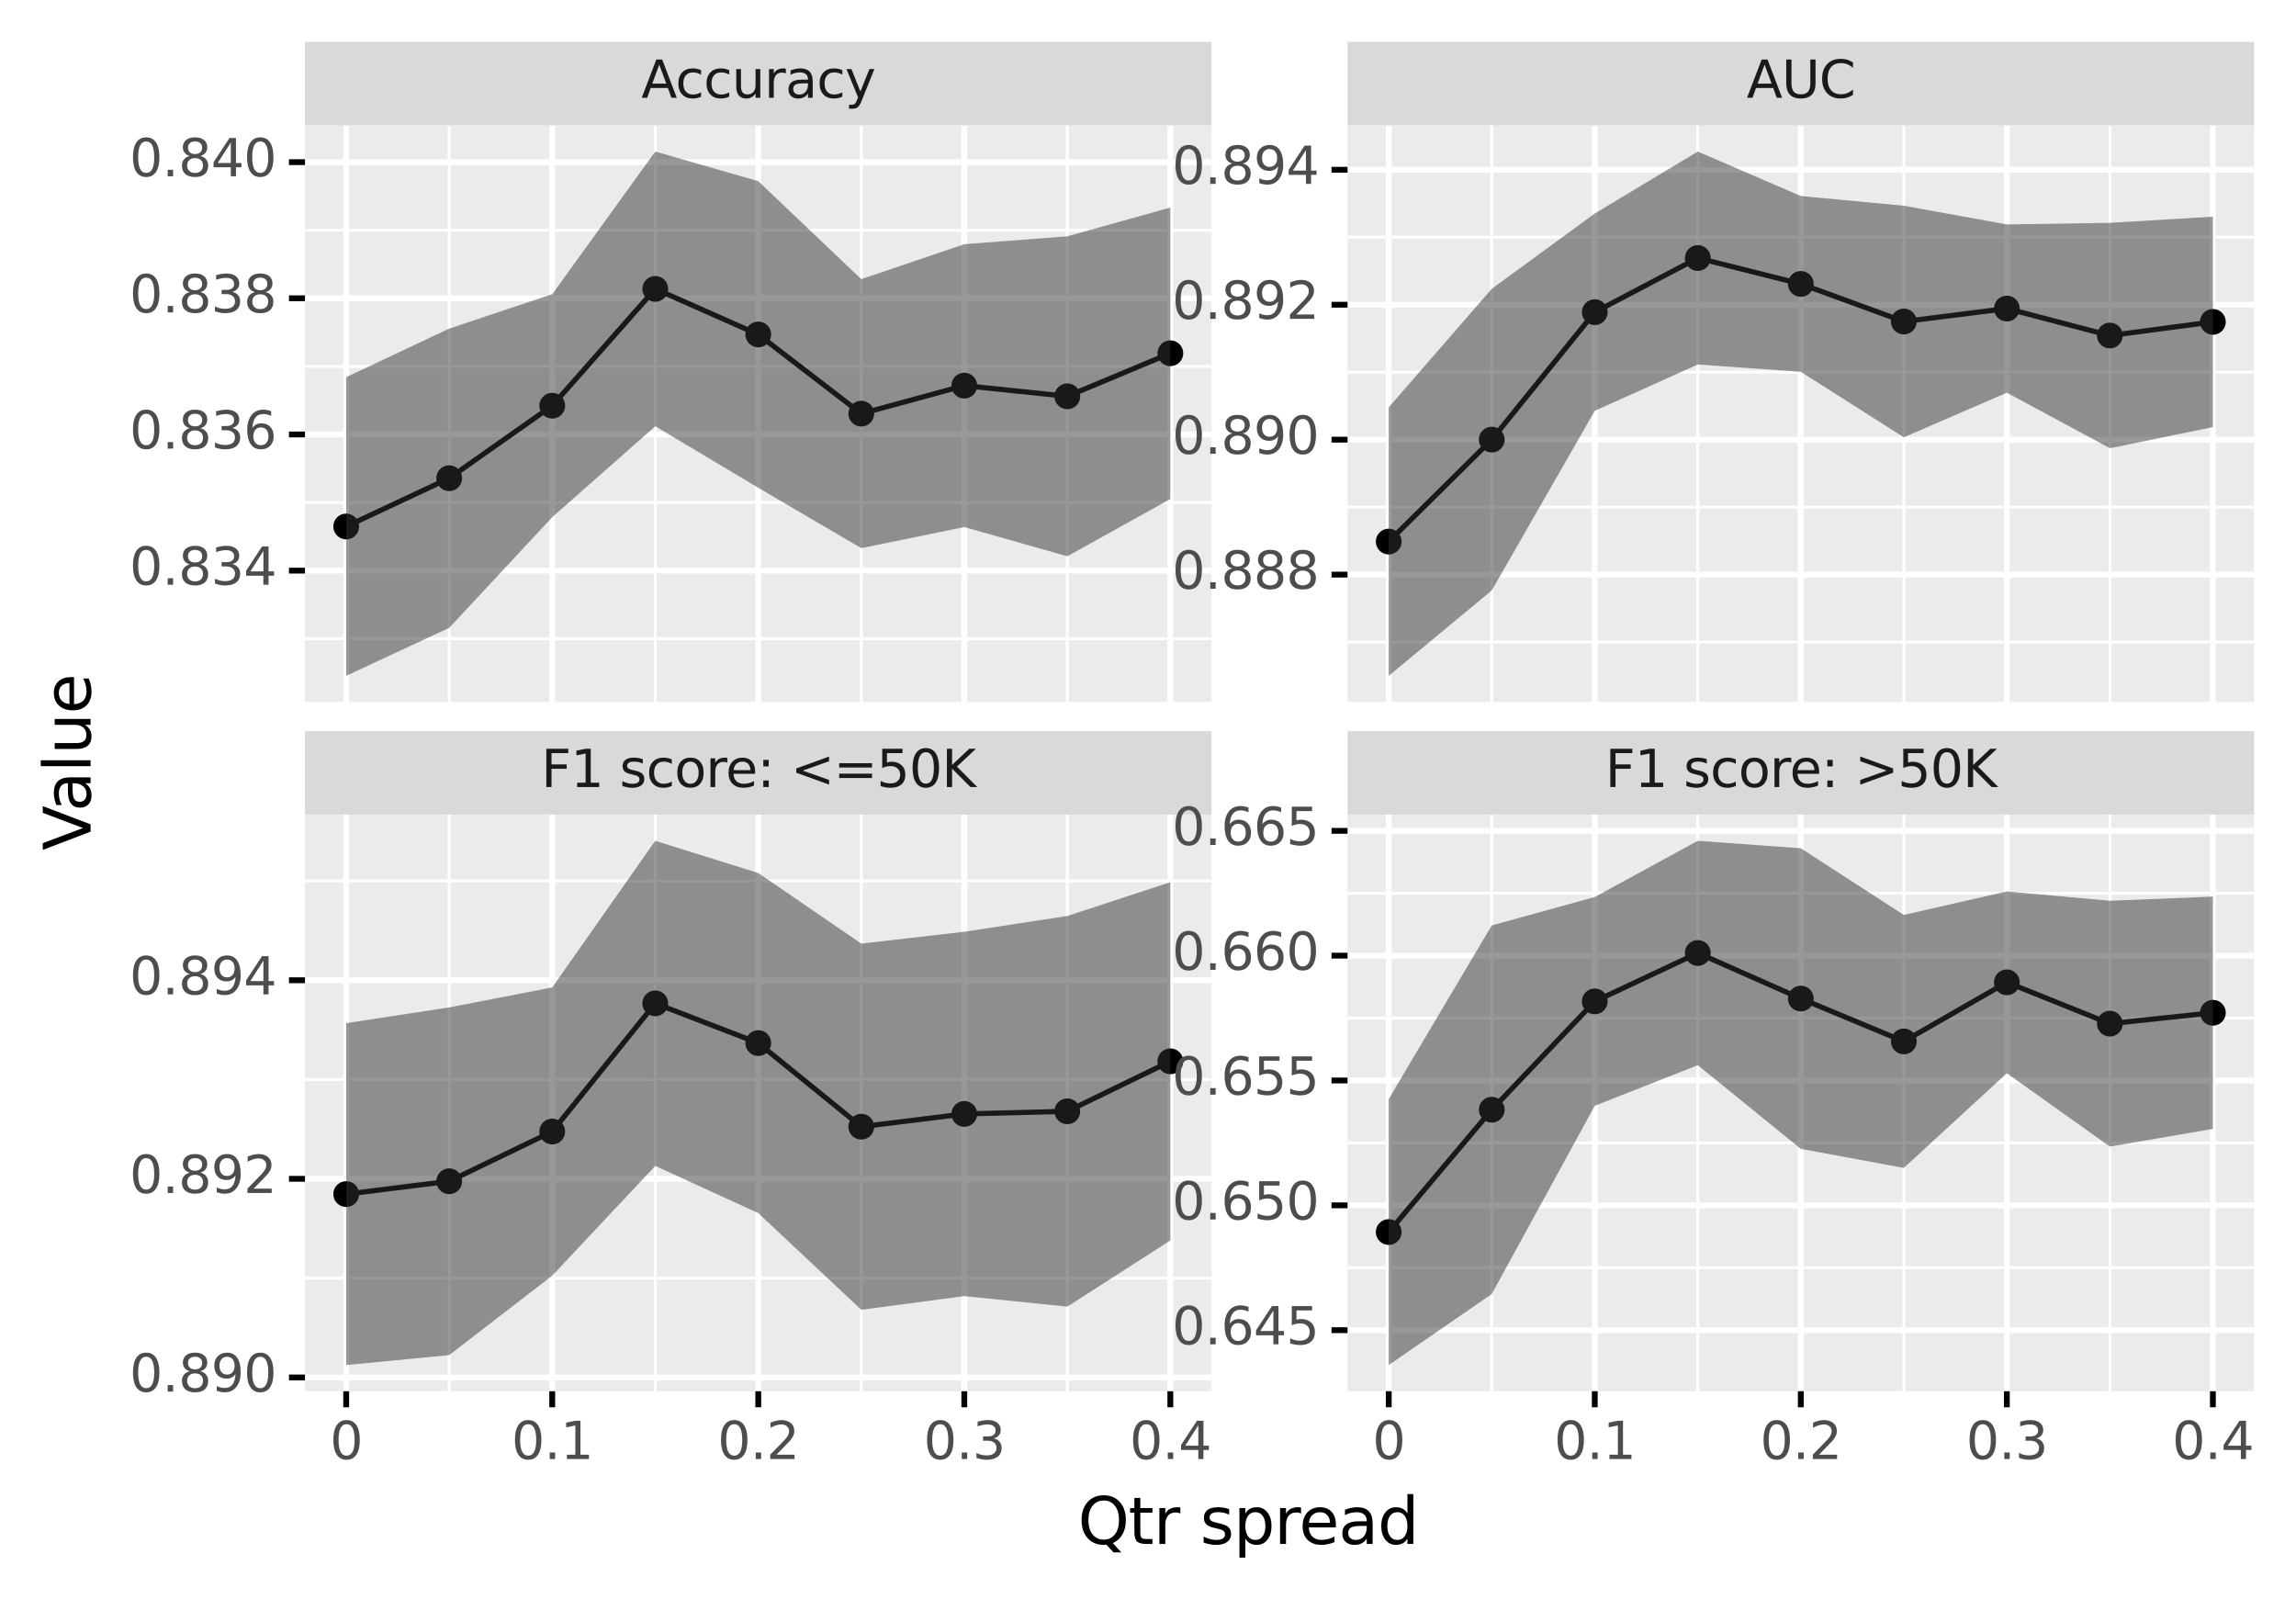 <?xml version="1.0" encoding="utf-8" standalone="no"?>
<!DOCTYPE svg PUBLIC "-//W3C//DTD SVG 1.1//EN"
  "http://www.w3.org/Graphics/SVG/1.1/DTD/svg11.dtd">
<svg xmlns:xlink="http://www.w3.org/1999/xlink" width="394.389pt" height="274.684pt" viewBox="0 0 394.389 274.684" xmlns="http://www.w3.org/2000/svg" version="1.1">
 <rect x="0" y="0" width="394.389" height="274.684" fill="#808080" stroke="none"/>
 <defs>
  <style type="text/css">*{stroke-linejoin: round; stroke-linecap: butt}</style>
 </defs>
 <g id="figure_1">
  <g id="patch_1">
   <path d="M 0 274.684 
L 394.389 274.684 
L 394.389 0 
L 0 0 
z
" style="fill: #ffffff; stroke: #ffffff; stroke-linejoin: miter"/>
  </g>
  <g id="axes_1">
   <g id="patch_2">
    <path d="M 52.389 120.581 
L 208.11 120.581 
L 208.11 21.531 
L 52.389 21.531 
z
" style="fill: #ebebeb"/>
   </g>
   <g id="matplotlib.axis_1">
    <g id="xtick_1">
     <g id="line2d_1">
      <path d="M 59.467 120.581 
L 59.467 21.531 
" clip-path="url(#pfb781da8b4)" style="fill: none; stroke: #ffffff"/>
     </g>
    </g>
    <g id="xtick_2">
     <g id="line2d_2">
      <path d="M 94.858 120.581 
L 94.858 21.531 
" clip-path="url(#pfb781da8b4)" style="fill: none; stroke: #ffffff"/>
     </g>
    </g>
    <g id="xtick_3">
     <g id="line2d_3">
      <path d="M 130.249 120.581 
L 130.249 21.531 
" clip-path="url(#pfb781da8b4)" style="fill: none; stroke: #ffffff"/>
     </g>
    </g>
    <g id="xtick_4">
     <g id="line2d_4">
      <path d="M 165.64 120.581 
L 165.64 21.531 
" clip-path="url(#pfb781da8b4)" style="fill: none; stroke: #ffffff"/>
     </g>
    </g>
    <g id="xtick_5">
     <g id="line2d_5">
      <path d="M 201.031 120.581 
L 201.031 21.531 
" clip-path="url(#pfb781da8b4)" style="fill: none; stroke: #ffffff"/>
     </g>
    </g>
    <g id="xtick_6">
     <g id="line2d_6">
      <path d="M 77.162 120.581 
L 77.162 21.531 
" clip-path="url(#pfb781da8b4)" style="fill: none; stroke: #ffffff; stroke-width: 0.5"/>
     </g>
    </g>
    <g id="xtick_7">
     <g id="line2d_7">
      <path d="M 112.554 120.581 
L 112.554 21.531 
" clip-path="url(#pfb781da8b4)" style="fill: none; stroke: #ffffff; stroke-width: 0.5"/>
     </g>
    </g>
    <g id="xtick_8">
     <g id="line2d_8">
      <path d="M 147.945 120.581 
L 147.945 21.531 
" clip-path="url(#pfb781da8b4)" style="fill: none; stroke: #ffffff; stroke-width: 0.5"/>
     </g>
    </g>
    <g id="xtick_9">
     <g id="line2d_9">
      <path d="M 183.336 120.581 
L 183.336 21.531 
" clip-path="url(#pfb781da8b4)" style="fill: none; stroke: #ffffff; stroke-width: 0.5"/>
     </g>
    </g>
   </g>
   <g id="matplotlib.axis_2">
    <g id="ytick_1">
     <g id="line2d_10">
      <path d="M 52.389 98.009 
L 208.11 98.009 
" clip-path="url(#pfb781da8b4)" style="fill: none; stroke: #ffffff"/>
     </g>
     <g id="line2d_11">
      <path d="M 52.389 98.009 
" style="fill: none; stroke: #333333; stroke-width: 1.5"/>
      <defs>
       <path id="me7feddee89" d="M 0 0 
L -2.75 0 
" style="stroke: #000000"/>
      </defs>
      <g>
       <use xlink:href="#me7feddee89" x="52.389" y="98.009" style="fill: #333333; stroke: #000000"/>
      </g>
     </g>
     <g id="text_1">
      <!-- 0.834 -->
      <g style="fill: #4d4d4d" transform="translate(22.246 100.437)scale(0.088 -0.088)">
       <defs>
        <path id="DejaVuSans-30" d="M 2034 4250 
Q 1547 4250 1301 3770 
Q 1056 3291 1056 2328 
Q 1056 1369 1301 889 
Q 1547 409 2034 409 
Q 2525 409 2770 889 
Q 3016 1369 3016 2328 
Q 3016 3291 2770 3770 
Q 2525 4250 2034 4250 
z
M 2034 4750 
Q 2819 4750 3233 4129 
Q 3647 3509 3647 2328 
Q 3647 1150 3233 529 
Q 2819 -91 2034 -91 
Q 1250 -91 836 529 
Q 422 1150 422 2328 
Q 422 3509 836 4129 
Q 1250 4750 2034 4750 
z
" transform="scale(0.016)"/>
        <path id="DejaVuSans-2e" d="M 684 794 
L 1344 794 
L 1344 0 
L 684 0 
L 684 794 
z
" transform="scale(0.016)"/>
        <path id="DejaVuSans-38" d="M 2034 2216 
Q 1584 2216 1326 1975 
Q 1069 1734 1069 1313 
Q 1069 891 1326 650 
Q 1584 409 2034 409 
Q 2484 409 2743 651 
Q 3003 894 3003 1313 
Q 3003 1734 2745 1975 
Q 2488 2216 2034 2216 
z
M 1403 2484 
Q 997 2584 770 2862 
Q 544 3141 544 3541 
Q 544 4100 942 4425 
Q 1341 4750 2034 4750 
Q 2731 4750 3128 4425 
Q 3525 4100 3525 3541 
Q 3525 3141 3298 2862 
Q 3072 2584 2669 2484 
Q 3125 2378 3379 2068 
Q 3634 1759 3634 1313 
Q 3634 634 3220 271 
Q 2806 -91 2034 -91 
Q 1263 -91 848 271 
Q 434 634 434 1313 
Q 434 1759 690 2068 
Q 947 2378 1403 2484 
z
M 1172 3481 
Q 1172 3119 1398 2916 
Q 1625 2713 2034 2713 
Q 2441 2713 2670 2916 
Q 2900 3119 2900 3481 
Q 2900 3844 2670 4047 
Q 2441 4250 2034 4250 
Q 1625 4250 1398 4047 
Q 1172 3844 1172 3481 
z
" transform="scale(0.016)"/>
        <path id="DejaVuSans-33" d="M 2597 2516 
Q 3050 2419 3304 2112 
Q 3559 1806 3559 1356 
Q 3559 666 3084 287 
Q 2609 -91 1734 -91 
Q 1441 -91 1130 -33 
Q 819 25 488 141 
L 488 750 
Q 750 597 1062 519 
Q 1375 441 1716 441 
Q 2309 441 2620 675 
Q 2931 909 2931 1356 
Q 2931 1769 2642 2001 
Q 2353 2234 1838 2234 
L 1294 2234 
L 1294 2753 
L 1863 2753 
Q 2328 2753 2575 2939 
Q 2822 3125 2822 3475 
Q 2822 3834 2567 4026 
Q 2313 4219 1838 4219 
Q 1578 4219 1281 4162 
Q 984 4106 628 3988 
L 628 4550 
Q 988 4650 1302 4700 
Q 1616 4750 1894 4750 
Q 2613 4750 3031 4423 
Q 3450 4097 3450 3541 
Q 3450 3153 3228 2886 
Q 3006 2619 2597 2516 
z
" transform="scale(0.016)"/>
        <path id="DejaVuSans-34" d="M 2419 4116 
L 825 1625 
L 2419 1625 
L 2419 4116 
z
M 2253 4666 
L 3047 4666 
L 3047 1625 
L 3713 1625 
L 3713 1100 
L 3047 1100 
L 3047 0 
L 2419 0 
L 2419 1100 
L 313 1100 
L 313 1709 
L 2253 4666 
z
" transform="scale(0.016)"/>
       </defs>
       <use xlink:href="#DejaVuSans-30"/>
       <use xlink:href="#DejaVuSans-2e" x="63.623"/>
       <use xlink:href="#DejaVuSans-38" x="95.41"/>
       <use xlink:href="#DejaVuSans-33" x="159.033"/>
       <use xlink:href="#DejaVuSans-34" x="222.656"/>
      </g>
     </g>
    </g>
    <g id="ytick_2">
     <g id="line2d_12">
      <path d="M 52.389 74.623 
L 208.11 74.623 
" clip-path="url(#pfb781da8b4)" style="fill: none; stroke: #ffffff"/>
     </g>
     <g id="line2d_13">
      <path d="M 52.389 74.623 
" style="fill: none; stroke: #333333; stroke-width: 1.5"/>
      <g>
       <use xlink:href="#me7feddee89" x="52.389" y="74.623" style="fill: #333333; stroke: #000000"/>
      </g>
     </g>
     <g id="text_2">
      <!-- 0.836 -->
      <g style="fill: #4d4d4d" transform="translate(22.246 77.052)scale(0.088 -0.088)">
       <defs>
        <path id="DejaVuSans-36" d="M 2113 2584 
Q 1688 2584 1439 2293 
Q 1191 2003 1191 1497 
Q 1191 994 1439 701 
Q 1688 409 2113 409 
Q 2538 409 2786 701 
Q 3034 994 3034 1497 
Q 3034 2003 2786 2293 
Q 2538 2584 2113 2584 
z
M 3366 4563 
L 3366 3988 
Q 3128 4100 2886 4159 
Q 2644 4219 2406 4219 
Q 1781 4219 1451 3797 
Q 1122 3375 1075 2522 
Q 1259 2794 1537 2939 
Q 1816 3084 2150 3084 
Q 2853 3084 3261 2657 
Q 3669 2231 3669 1497 
Q 3669 778 3244 343 
Q 2819 -91 2113 -91 
Q 1303 -91 875 529 
Q 447 1150 447 2328 
Q 447 3434 972 4092 
Q 1497 4750 2381 4750 
Q 2619 4750 2861 4703 
Q 3103 4656 3366 4563 
z
" transform="scale(0.016)"/>
       </defs>
       <use xlink:href="#DejaVuSans-30"/>
       <use xlink:href="#DejaVuSans-2e" x="63.623"/>
       <use xlink:href="#DejaVuSans-38" x="95.41"/>
       <use xlink:href="#DejaVuSans-33" x="159.033"/>
       <use xlink:href="#DejaVuSans-36" x="222.656"/>
      </g>
     </g>
    </g>
    <g id="ytick_3">
     <g id="line2d_14">
      <path d="M 52.389 51.238 
L 208.11 51.238 
" clip-path="url(#pfb781da8b4)" style="fill: none; stroke: #ffffff"/>
     </g>
     <g id="line2d_15">
      <path d="M 52.389 51.238 
" style="fill: none; stroke: #333333; stroke-width: 1.5"/>
      <g>
       <use xlink:href="#me7feddee89" x="52.389" y="51.238" style="fill: #333333; stroke: #000000"/>
      </g>
     </g>
     <g id="text_3">
      <!-- 0.838 -->
      <g style="fill: #4d4d4d" transform="translate(22.246 53.666)scale(0.088 -0.088)">
       <use xlink:href="#DejaVuSans-30"/>
       <use xlink:href="#DejaVuSans-2e" x="63.623"/>
       <use xlink:href="#DejaVuSans-38" x="95.41"/>
       <use xlink:href="#DejaVuSans-33" x="159.033"/>
       <use xlink:href="#DejaVuSans-38" x="222.656"/>
      </g>
     </g>
    </g>
    <g id="ytick_4">
     <g id="line2d_16">
      <path d="M 52.389 27.852 
L 208.11 27.852 
" clip-path="url(#pfb781da8b4)" style="fill: none; stroke: #ffffff"/>
     </g>
     <g id="line2d_17">
      <path d="M 52.389 27.852 
" style="fill: none; stroke: #333333; stroke-width: 1.5"/>
      <g>
       <use xlink:href="#me7feddee89" x="52.389" y="27.852" style="fill: #333333; stroke: #000000"/>
      </g>
     </g>
     <g id="text_4">
      <!-- 0.840 -->
      <g style="fill: #4d4d4d" transform="translate(22.246 30.28)scale(0.088 -0.088)">
       <use xlink:href="#DejaVuSans-30"/>
       <use xlink:href="#DejaVuSans-2e" x="63.623"/>
       <use xlink:href="#DejaVuSans-38" x="95.41"/>
       <use xlink:href="#DejaVuSans-34" x="159.033"/>
       <use xlink:href="#DejaVuSans-30" x="222.656"/>
      </g>
     </g>
    </g>
    <g id="ytick_5">
     <g id="line2d_18">
      <path d="M 52.389 109.702 
L 208.11 109.702 
" clip-path="url(#pfb781da8b4)" style="fill: none; stroke: #ffffff; stroke-width: 0.5"/>
     </g>
    </g>
    <g id="ytick_6">
     <g id="line2d_19">
      <path d="M 52.389 86.316 
L 208.11 86.316 
" clip-path="url(#pfb781da8b4)" style="fill: none; stroke: #ffffff; stroke-width: 0.5"/>
     </g>
    </g>
    <g id="ytick_7">
     <g id="line2d_20">
      <path d="M 52.389 62.931 
L 208.11 62.931 
" clip-path="url(#pfb781da8b4)" style="fill: none; stroke: #ffffff; stroke-width: 0.5"/>
     </g>
    </g>
    <g id="ytick_8">
     <g id="line2d_21">
      <path d="M 52.389 39.545 
L 208.11 39.545 
" clip-path="url(#pfb781da8b4)" style="fill: none; stroke: #ffffff; stroke-width: 0.5"/>
     </g>
    </g>
    <g id="text_5">
     <!-- Value -->
     <g transform="translate(15.558 146.075)rotate(-90)scale(0.11 -0.11)">
      <defs>
       <path id="DejaVuSans-56" d="M 1831 0 
L 50 4666 
L 709 4666 
L 2188 738 
L 3669 4666 
L 4325 4666 
L 2547 0 
L 1831 0 
z
" transform="scale(0.016)"/>
       <path id="DejaVuSans-61" d="M 2194 1759 
Q 1497 1759 1228 1600 
Q 959 1441 959 1056 
Q 959 750 1161 570 
Q 1363 391 1709 391 
Q 2188 391 2477 730 
Q 2766 1069 2766 1631 
L 2766 1759 
L 2194 1759 
z
M 3341 1997 
L 3341 0 
L 2766 0 
L 2766 531 
Q 2569 213 2275 61 
Q 1981 -91 1556 -91 
Q 1019 -91 701 211 
Q 384 513 384 1019 
Q 384 1609 779 1909 
Q 1175 2209 1959 2209 
L 2766 2209 
L 2766 2266 
Q 2766 2663 2505 2880 
Q 2244 3097 1772 3097 
Q 1472 3097 1187 3025 
Q 903 2953 641 2809 
L 641 3341 
Q 956 3463 1253 3523 
Q 1550 3584 1831 3584 
Q 2591 3584 2966 3190 
Q 3341 2797 3341 1997 
z
" transform="scale(0.016)"/>
       <path id="DejaVuSans-6c" d="M 603 4863 
L 1178 4863 
L 1178 0 
L 603 0 
L 603 4863 
z
" transform="scale(0.016)"/>
       <path id="DejaVuSans-75" d="M 544 1381 
L 544 3500 
L 1119 3500 
L 1119 1403 
Q 1119 906 1312 657 
Q 1506 409 1894 409 
Q 2359 409 2629 706 
Q 2900 1003 2900 1516 
L 2900 3500 
L 3475 3500 
L 3475 0 
L 2900 0 
L 2900 538 
Q 2691 219 2414 64 
Q 2138 -91 1772 -91 
Q 1169 -91 856 284 
Q 544 659 544 1381 
z
M 1991 3584 
L 1991 3584 
z
" transform="scale(0.016)"/>
       <path id="DejaVuSans-65" d="M 3597 1894 
L 3597 1613 
L 953 1613 
Q 991 1019 1311 708 
Q 1631 397 2203 397 
Q 2534 397 2845 478 
Q 3156 559 3463 722 
L 3463 178 
Q 3153 47 2828 -22 
Q 2503 -91 2169 -91 
Q 1331 -91 842 396 
Q 353 884 353 1716 
Q 353 2575 817 3079 
Q 1281 3584 2069 3584 
Q 2775 3584 3186 3129 
Q 3597 2675 3597 1894 
z
M 3022 2063 
Q 3016 2534 2758 2815 
Q 2500 3097 2075 3097 
Q 1594 3097 1305 2825 
Q 1016 2553 972 2059 
L 3022 2063 
z
" transform="scale(0.016)"/>
      </defs>
      <use xlink:href="#DejaVuSans-56"/>
      <use xlink:href="#DejaVuSans-61" x="60.658"/>
      <use xlink:href="#DejaVuSans-6c" x="121.938"/>
      <use xlink:href="#DejaVuSans-75" x="149.721"/>
      <use xlink:href="#DejaVuSans-65" x="213.1"/>
     </g>
    </g>
   </g>
   <g id="line2d_22">
    <path d="M 59.467 90.431 
L 77.162 82.139 
L 94.858 69.685 
L 112.554 49.623 
L 130.249 57.449 
L 147.945 71.052 
L 165.64 66.238 
L 183.336 68.07 
L 201.031 60.679 
" clip-path="url(#pfb781da8b4)" style="fill: none; stroke: #000000; stroke-width: 0.886"/>
   </g>
   <g id="PathCollection_1">
    <path d="M 59.467 92.204 
C 59.937 92.204 60.388 92.017 60.72 91.684 
C 61.053 91.352 61.239 90.901 61.239 90.431 
C 61.239 89.961 61.053 89.51 60.72 89.178 
C 60.388 88.845 59.937 88.659 59.467 88.659 
C 58.997 88.659 58.546 88.845 58.214 89.178 
C 57.881 89.51 57.694 89.961 57.694 90.431 
C 57.694 90.901 57.881 91.352 58.214 91.684 
C 58.546 92.017 58.997 92.204 59.467 92.204 
z
" clip-path="url(#pfb781da8b4)" style="stroke: #000000; stroke-width: 0.886"/>
    <path d="M 77.162 83.911 
C 77.633 83.911 78.083 83.725 78.416 83.392 
C 78.748 83.06 78.935 82.609 78.935 82.139 
C 78.935 81.669 78.748 81.218 78.416 80.886 
C 78.083 80.553 77.633 80.367 77.162 80.367 
C 76.692 80.367 76.242 80.553 75.909 80.886 
C 75.577 81.218 75.39 81.669 75.39 82.139 
C 75.39 82.609 75.577 83.06 75.909 83.392 
C 76.242 83.725 76.692 83.911 77.162 83.911 
z
" clip-path="url(#pfb781da8b4)" style="stroke: #000000; stroke-width: 0.886"/>
    <path d="M 94.858 71.458 
C 95.328 71.458 95.779 71.271 96.111 70.939 
C 96.444 70.606 96.63 70.155 96.63 69.685 
C 96.63 69.215 96.444 68.764 96.111 68.432 
C 95.779 68.1 95.328 67.913 94.858 67.913 
C 94.388 67.913 93.937 68.1 93.605 68.432 
C 93.272 68.764 93.086 69.215 93.086 69.685 
C 93.086 70.155 93.272 70.606 93.605 70.939 
C 93.937 71.271 94.388 71.458 94.858 71.458 
z
" clip-path="url(#pfb781da8b4)" style="stroke: #000000; stroke-width: 0.886"/>
    <path d="M 112.554 51.395 
C 113.024 51.395 113.475 51.208 113.807 50.876 
C 114.139 50.544 114.326 50.093 114.326 49.623 
C 114.326 49.153 114.139 48.702 113.807 48.369 
C 113.475 48.037 113.024 47.85 112.554 47.85 
C 112.084 47.85 111.633 48.037 111.3 48.369 
C 110.968 48.702 110.781 49.153 110.781 49.623 
C 110.781 50.093 110.968 50.544 111.3 50.876 
C 111.633 51.208 112.084 51.395 112.554 51.395 
z
" clip-path="url(#pfb781da8b4)" style="stroke: #000000; stroke-width: 0.886"/>
    <path d="M 130.249 59.221 
C 130.719 59.221 131.17 59.035 131.502 58.702 
C 131.835 58.37 132.022 57.919 132.022 57.449 
C 132.022 56.979 131.835 56.528 131.502 56.196 
C 131.17 55.863 130.719 55.677 130.249 55.677 
C 129.779 55.677 129.328 55.863 128.996 56.196 
C 128.663 56.528 128.477 56.979 128.477 57.449 
C 128.477 57.919 128.663 58.37 128.996 58.702 
C 129.328 59.035 129.779 59.221 130.249 59.221 
z
" clip-path="url(#pfb781da8b4)" style="stroke: #000000; stroke-width: 0.886"/>
    <path d="M 147.945 72.824 
C 148.415 72.824 148.866 72.637 149.198 72.305 
C 149.53 71.973 149.717 71.522 149.717 71.052 
C 149.717 70.582 149.53 70.131 149.198 69.798 
C 148.866 69.466 148.415 69.279 147.945 69.279 
C 147.475 69.279 147.024 69.466 146.691 69.798 
C 146.359 70.131 146.172 70.582 146.172 71.052 
C 146.172 71.522 146.359 71.973 146.691 72.305 
C 147.024 72.637 147.475 72.824 147.945 72.824 
z
" clip-path="url(#pfb781da8b4)" style="stroke: #000000; stroke-width: 0.886"/>
    <path d="M 165.64 68.01 
C 166.11 68.01 166.561 67.824 166.894 67.491 
C 167.226 67.159 167.413 66.708 167.413 66.238 
C 167.413 65.768 167.226 65.317 166.894 64.985 
C 166.561 64.652 166.11 64.466 165.64 64.466 
C 165.17 64.466 164.719 64.652 164.387 64.985 
C 164.055 65.317 163.868 65.768 163.868 66.238 
C 163.868 66.708 164.055 67.159 164.387 67.491 
C 164.719 67.824 165.17 68.01 165.64 68.01 
z
" clip-path="url(#pfb781da8b4)" style="stroke: #000000; stroke-width: 0.886"/>
    <path d="M 183.336 69.843 
C 183.806 69.843 184.257 69.656 184.589 69.324 
C 184.922 68.991 185.108 68.54 185.108 68.07 
C 185.108 67.6 184.922 67.149 184.589 66.817 
C 184.257 66.485 183.806 66.298 183.336 66.298 
C 182.866 66.298 182.415 66.485 182.083 66.817 
C 181.75 67.149 181.563 67.6 181.563 68.07 
C 181.563 68.54 181.75 68.991 182.083 69.324 
C 182.415 69.656 182.866 69.843 183.336 69.843 
z
" clip-path="url(#pfb781da8b4)" style="stroke: #000000; stroke-width: 0.886"/>
    <path d="M 201.031 62.451 
C 201.501 62.451 201.952 62.265 202.285 61.932 
C 202.617 61.6 202.804 61.149 202.804 60.679 
C 202.804 60.209 202.617 59.758 202.285 59.426 
C 201.952 59.093 201.501 58.906 201.031 58.906 
C 200.561 58.906 200.11 59.093 199.778 59.426 
C 199.446 59.758 199.259 60.209 199.259 60.679 
C 199.259 61.149 199.446 61.6 199.778 61.932 
C 200.11 62.265 200.561 62.451 201.031 62.451 
z
" clip-path="url(#pfb781da8b4)" style="stroke: #000000; stroke-width: 0.886"/>
   </g>
   <g id="patch_3">
    <path d="M 52.389 21.531 
L 208.11 21.531 
L 208.11 7.2 
L 52.389 7.2 
z
" style="fill: #d9d9d9"/>
   </g>
   <g id="PolyCollection_1">
    <path d="M 59.467 64.784 
L 59.467 116.079 
L 77.162 107.838 
L 94.858 88.835 
L 112.554 73.212 
L 130.249 83.778 
L 147.945 94.154 
L 165.64 90.53 
L 183.336 95.548 
L 201.031 85.708 
L 201.031 35.65 
L 201.031 35.65 
L 183.336 40.593 
L 165.64 41.946 
L 147.945 47.949 
L 130.249 31.12 
L 112.554 26.033 
L 94.858 50.536 
L 77.162 56.44 
L 59.467 64.784 
z
" clip-path="url(#pfb781da8b4)" style="fill: #333333; fill-opacity: 0.502"/>
   </g>
   <g id="text_6">
    <!-- Accuracy -->
    <g style="fill: #1a1a1a" transform="translate(110.16 16.794)scale(0.088 -0.088)">
     <defs>
      <path id="DejaVuSans-41" d="M 2188 4044 
L 1331 1722 
L 3047 1722 
L 2188 4044 
z
M 1831 4666 
L 2547 4666 
L 4325 0 
L 3669 0 
L 3244 1197 
L 1141 1197 
L 716 0 
L 50 0 
L 1831 4666 
z
" transform="scale(0.016)"/>
      <path id="DejaVuSans-63" d="M 3122 3366 
L 3122 2828 
Q 2878 2963 2633 3030 
Q 2388 3097 2138 3097 
Q 1578 3097 1268 2742 
Q 959 2388 959 1747 
Q 959 1106 1268 751 
Q 1578 397 2138 397 
Q 2388 397 2633 464 
Q 2878 531 3122 666 
L 3122 134 
Q 2881 22 2623 -34 
Q 2366 -91 2075 -91 
Q 1284 -91 818 406 
Q 353 903 353 1747 
Q 353 2603 823 3093 
Q 1294 3584 2113 3584 
Q 2378 3584 2631 3529 
Q 2884 3475 3122 3366 
z
" transform="scale(0.016)"/>
      <path id="DejaVuSans-72" d="M 2631 2963 
Q 2534 3019 2420 3045 
Q 2306 3072 2169 3072 
Q 1681 3072 1420 2755 
Q 1159 2438 1159 1844 
L 1159 0 
L 581 0 
L 581 3500 
L 1159 3500 
L 1159 2956 
Q 1341 3275 1631 3429 
Q 1922 3584 2338 3584 
Q 2397 3584 2469 3576 
Q 2541 3569 2628 3553 
L 2631 2963 
z
" transform="scale(0.016)"/>
      <path id="DejaVuSans-79" d="M 2059 -325 
Q 1816 -950 1584 -1140 
Q 1353 -1331 966 -1331 
L 506 -1331 
L 506 -850 
L 844 -850 
Q 1081 -850 1212 -737 
Q 1344 -625 1503 -206 
L 1606 56 
L 191 3500 
L 800 3500 
L 1894 763 
L 2988 3500 
L 3597 3500 
L 2059 -325 
z
" transform="scale(0.016)"/>
     </defs>
     <use xlink:href="#DejaVuSans-41"/>
     <use xlink:href="#DejaVuSans-63" x="66.658"/>
     <use xlink:href="#DejaVuSans-63" x="121.639"/>
     <use xlink:href="#DejaVuSans-75" x="176.619"/>
     <use xlink:href="#DejaVuSans-72" x="239.998"/>
     <use xlink:href="#DejaVuSans-61" x="281.111"/>
     <use xlink:href="#DejaVuSans-63" x="342.391"/>
     <use xlink:href="#DejaVuSans-79" x="397.371"/>
    </g>
   </g>
  </g>
  <g id="axes_2">
   <g id="patch_4">
    <path d="M 231.468 120.581 
L 387.189 120.581 
L 387.189 21.531 
L 231.468 21.531 
z
" style="fill: #ebebeb"/>
   </g>
   <g id="matplotlib.axis_3">
    <g id="xtick_10">
     <g id="line2d_23">
      <path d="M 238.546 120.581 
L 238.546 21.531 
" clip-path="url(#pf4a21144a6)" style="fill: none; stroke: #ffffff; stroke-linecap: square"/>
     </g>
    </g>
    <g id="xtick_11">
     <g id="line2d_24">
      <path d="M 273.937 120.581 
L 273.937 21.531 
" clip-path="url(#pf4a21144a6)" style="fill: none; stroke: #ffffff; stroke-linecap: square"/>
     </g>
    </g>
    <g id="xtick_12">
     <g id="line2d_25">
      <path d="M 309.328 120.581 
L 309.328 21.531 
" clip-path="url(#pf4a21144a6)" style="fill: none; stroke: #ffffff; stroke-linecap: square"/>
     </g>
    </g>
    <g id="xtick_13">
     <g id="line2d_26">
      <path d="M 344.719 120.581 
L 344.719 21.531 
" clip-path="url(#pf4a21144a6)" style="fill: none; stroke: #ffffff; stroke-linecap: square"/>
     </g>
    </g>
    <g id="xtick_14">
     <g id="line2d_27">
      <path d="M 380.11 120.581 
L 380.11 21.531 
" clip-path="url(#pf4a21144a6)" style="fill: none; stroke: #ffffff; stroke-linecap: square"/>
     </g>
    </g>
    <g id="xtick_15">
     <g id="line2d_28">
      <path d="M 256.242 120.581 
L 256.242 21.531 
" clip-path="url(#pf4a21144a6)" style="fill: none; stroke: #ffffff; stroke-width: 0.5; stroke-linecap: square"/>
     </g>
    </g>
    <g id="xtick_16">
     <g id="line2d_29">
      <path d="M 291.633 120.581 
L 291.633 21.531 
" clip-path="url(#pf4a21144a6)" style="fill: none; stroke: #ffffff; stroke-width: 0.5; stroke-linecap: square"/>
     </g>
    </g>
    <g id="xtick_17">
     <g id="line2d_30">
      <path d="M 327.024 120.581 
L 327.024 21.531 
" clip-path="url(#pf4a21144a6)" style="fill: none; stroke: #ffffff; stroke-width: 0.5; stroke-linecap: square"/>
     </g>
    </g>
    <g id="xtick_18">
     <g id="line2d_31">
      <path d="M 362.415 120.581 
L 362.415 21.531 
" clip-path="url(#pf4a21144a6)" style="fill: none; stroke: #ffffff; stroke-width: 0.5; stroke-linecap: square"/>
     </g>
    </g>
   </g>
   <g id="matplotlib.axis_4">
    <g id="ytick_9">
     <g id="line2d_32">
      <path d="M 231.468 98.697 
L 387.189 98.697 
" clip-path="url(#pf4a21144a6)" style="fill: none; stroke: #ffffff; stroke-linecap: square"/>
     </g>
     <g id="line2d_33">
      <path d="M 231.468 98.697 
" style="fill: none; stroke: #333333; stroke-width: 1.5; stroke-linecap: square"/>
      <g>
       <use xlink:href="#me7feddee89" x="231.468" y="98.697" style="fill: #333333; stroke: #000000"/>
      </g>
     </g>
     <g id="text_7">
      <!-- 0.888 -->
      <g style="fill: #4d4d4d" transform="translate(201.325 101.125)scale(0.088 -0.088)">
       <use xlink:href="#DejaVuSans-30"/>
       <use xlink:href="#DejaVuSans-2e" x="63.623"/>
       <use xlink:href="#DejaVuSans-38" x="95.41"/>
       <use xlink:href="#DejaVuSans-38" x="159.033"/>
       <use xlink:href="#DejaVuSans-38" x="222.656"/>
      </g>
     </g>
    </g>
    <g id="ytick_10">
     <g id="line2d_34">
      <path d="M 231.468 75.517 
L 387.189 75.517 
" clip-path="url(#pf4a21144a6)" style="fill: none; stroke: #ffffff; stroke-linecap: square"/>
     </g>
     <g id="line2d_35">
      <path d="M 231.468 75.517 
" style="fill: none; stroke: #333333; stroke-width: 1.5; stroke-linecap: square"/>
      <g>
       <use xlink:href="#me7feddee89" x="231.468" y="75.517" style="fill: #333333; stroke: #000000"/>
      </g>
     </g>
     <g id="text_8">
      <!-- 0.890 -->
      <g style="fill: #4d4d4d" transform="translate(201.325 77.945)scale(0.088 -0.088)">
       <defs>
        <path id="DejaVuSans-39" d="M 703 97 
L 703 672 
Q 941 559 1184 500 
Q 1428 441 1663 441 
Q 2288 441 2617 861 
Q 2947 1281 2994 2138 
Q 2813 1869 2534 1725 
Q 2256 1581 1919 1581 
Q 1219 1581 811 2004 
Q 403 2428 403 3163 
Q 403 3881 828 4315 
Q 1253 4750 1959 4750 
Q 2769 4750 3195 4129 
Q 3622 3509 3622 2328 
Q 3622 1225 3098 567 
Q 2575 -91 1691 -91 
Q 1453 -91 1209 -44 
Q 966 3 703 97 
z
M 1959 2075 
Q 2384 2075 2632 2365 
Q 2881 2656 2881 3163 
Q 2881 3666 2632 3958 
Q 2384 4250 1959 4250 
Q 1534 4250 1286 3958 
Q 1038 3666 1038 3163 
Q 1038 2656 1286 2365 
Q 1534 2075 1959 2075 
z
" transform="scale(0.016)"/>
       </defs>
       <use xlink:href="#DejaVuSans-30"/>
       <use xlink:href="#DejaVuSans-2e" x="63.623"/>
       <use xlink:href="#DejaVuSans-38" x="95.41"/>
       <use xlink:href="#DejaVuSans-39" x="159.033"/>
       <use xlink:href="#DejaVuSans-30" x="222.656"/>
      </g>
     </g>
    </g>
    <g id="ytick_11">
     <g id="line2d_36">
      <path d="M 231.468 52.336 
L 387.189 52.336 
" clip-path="url(#pf4a21144a6)" style="fill: none; stroke: #ffffff; stroke-linecap: square"/>
     </g>
     <g id="line2d_37">
      <path d="M 231.468 52.336 
" style="fill: none; stroke: #333333; stroke-width: 1.5; stroke-linecap: square"/>
      <g>
       <use xlink:href="#me7feddee89" x="231.468" y="52.336" style="fill: #333333; stroke: #000000"/>
      </g>
     </g>
     <g id="text_9">
      <!-- 0.892 -->
      <g style="fill: #4d4d4d" transform="translate(201.325 54.764)scale(0.088 -0.088)">
       <defs>
        <path id="DejaVuSans-32" d="M 1228 531 
L 3431 531 
L 3431 0 
L 469 0 
L 469 531 
Q 828 903 1448 1529 
Q 2069 2156 2228 2338 
Q 2531 2678 2651 2914 
Q 2772 3150 2772 3378 
Q 2772 3750 2511 3984 
Q 2250 4219 1831 4219 
Q 1534 4219 1204 4116 
Q 875 4013 500 3803 
L 500 4441 
Q 881 4594 1212 4672 
Q 1544 4750 1819 4750 
Q 2544 4750 2975 4387 
Q 3406 4025 3406 3419 
Q 3406 3131 3298 2873 
Q 3191 2616 2906 2266 
Q 2828 2175 2409 1742 
Q 1991 1309 1228 531 
z
" transform="scale(0.016)"/>
       </defs>
       <use xlink:href="#DejaVuSans-30"/>
       <use xlink:href="#DejaVuSans-2e" x="63.623"/>
       <use xlink:href="#DejaVuSans-38" x="95.41"/>
       <use xlink:href="#DejaVuSans-39" x="159.033"/>
       <use xlink:href="#DejaVuSans-32" x="222.656"/>
      </g>
     </g>
    </g>
    <g id="ytick_12">
     <g id="line2d_38">
      <path d="M 231.468 29.156 
L 387.189 29.156 
" clip-path="url(#pf4a21144a6)" style="fill: none; stroke: #ffffff; stroke-linecap: square"/>
     </g>
     <g id="line2d_39">
      <path d="M 231.468 29.156 
" style="fill: none; stroke: #333333; stroke-width: 1.5; stroke-linecap: square"/>
      <g>
       <use xlink:href="#me7feddee89" x="231.468" y="29.156" style="fill: #333333; stroke: #000000"/>
      </g>
     </g>
     <g id="text_10">
      <!-- 0.894 -->
      <g style="fill: #4d4d4d" transform="translate(201.325 31.584)scale(0.088 -0.088)">
       <use xlink:href="#DejaVuSans-30"/>
       <use xlink:href="#DejaVuSans-2e" x="63.623"/>
       <use xlink:href="#DejaVuSans-38" x="95.41"/>
       <use xlink:href="#DejaVuSans-39" x="159.033"/>
       <use xlink:href="#DejaVuSans-34" x="222.656"/>
      </g>
     </g>
    </g>
    <g id="ytick_13">
     <g id="line2d_40">
      <path d="M 231.468 110.287 
L 387.189 110.287 
" clip-path="url(#pf4a21144a6)" style="fill: none; stroke: #ffffff; stroke-width: 0.5; stroke-linecap: square"/>
     </g>
    </g>
    <g id="ytick_14">
     <g id="line2d_41">
      <path d="M 231.468 87.107 
L 387.189 87.107 
" clip-path="url(#pf4a21144a6)" style="fill: none; stroke: #ffffff; stroke-width: 0.5; stroke-linecap: square"/>
     </g>
    </g>
    <g id="ytick_15">
     <g id="line2d_42">
      <path d="M 231.468 63.926 
L 387.189 63.926 
" clip-path="url(#pf4a21144a6)" style="fill: none; stroke: #ffffff; stroke-width: 0.5; stroke-linecap: square"/>
     </g>
    </g>
    <g id="ytick_16">
     <g id="line2d_43">
      <path d="M 231.468 40.746 
L 387.189 40.746 
" clip-path="url(#pf4a21144a6)" style="fill: none; stroke: #ffffff; stroke-width: 0.5; stroke-linecap: square"/>
     </g>
    </g>
   </g>
   <g id="line2d_44">
    <path d="M 238.546 93.022 
L 256.242 75.511 
L 273.937 53.617 
L 291.633 44.32 
L 309.328 48.768 
L 327.024 55.225 
L 344.719 53 
L 362.415 57.632 
L 380.11 55.287 
" clip-path="url(#pf4a21144a6)" style="fill: none; stroke: #000000; stroke-width: 0.886"/>
   </g>
   <g id="PathCollection_2">
    <path d="M 238.546 94.794 
C 239.016 94.794 239.467 94.607 239.799 94.275 
C 240.132 93.943 240.318 93.492 240.318 93.022 
C 240.318 92.552 240.132 92.101 239.799 91.768 
C 239.467 91.436 239.016 91.249 238.546 91.249 
C 238.076 91.249 237.625 91.436 237.293 91.768 
C 236.96 92.101 236.774 92.552 236.774 93.022 
C 236.774 93.492 236.96 93.943 237.293 94.275 
C 237.625 94.607 238.076 94.794 238.546 94.794 
z
" clip-path="url(#pf4a21144a6)" style="stroke: #000000; stroke-width: 0.886"/>
    <path d="M 256.242 77.284 
C 256.712 77.284 257.162 77.097 257.495 76.765 
C 257.827 76.432 258.014 75.981 258.014 75.511 
C 258.014 75.041 257.827 74.59 257.495 74.258 
C 257.162 73.926 256.712 73.739 256.242 73.739 
C 255.771 73.739 255.321 73.926 254.988 74.258 
C 254.656 74.59 254.469 75.041 254.469 75.511 
C 254.469 75.981 254.656 76.432 254.988 76.765 
C 255.321 77.097 255.771 77.284 256.242 77.284 
z
" clip-path="url(#pf4a21144a6)" style="stroke: #000000; stroke-width: 0.886"/>
    <path d="M 273.937 55.39 
C 274.407 55.39 274.858 55.203 275.19 54.871 
C 275.523 54.538 275.71 54.087 275.71 53.617 
C 275.71 53.147 275.523 52.696 275.19 52.364 
C 274.858 52.032 274.407 51.845 273.937 51.845 
C 273.467 51.845 273.016 52.032 272.684 52.364 
C 272.351 52.696 272.165 53.147 272.165 53.617 
C 272.165 54.087 272.351 54.538 272.684 54.871 
C 273.016 55.203 273.467 55.39 273.937 55.39 
z
" clip-path="url(#pf4a21144a6)" style="stroke: #000000; stroke-width: 0.886"/>
    <path d="M 291.633 46.092 
C 292.103 46.092 292.554 45.906 292.886 45.573 
C 293.218 45.241 293.405 44.79 293.405 44.32 
C 293.405 43.85 293.218 43.399 292.886 43.067 
C 292.554 42.734 292.103 42.547 291.633 42.547 
C 291.163 42.547 290.712 42.734 290.379 43.067 
C 290.047 43.399 289.86 43.85 289.86 44.32 
C 289.86 44.79 290.047 45.241 290.379 45.573 
C 290.712 45.906 291.163 46.092 291.633 46.092 
z
" clip-path="url(#pf4a21144a6)" style="stroke: #000000; stroke-width: 0.886"/>
    <path d="M 309.328 50.54 
C 309.798 50.54 310.249 50.353 310.582 50.021 
C 310.914 49.689 311.101 49.238 311.101 48.768 
C 311.101 48.298 310.914 47.847 310.582 47.514 
C 310.249 47.182 309.798 46.995 309.328 46.995 
C 308.858 46.995 308.407 47.182 308.075 47.514 
C 307.743 47.847 307.556 48.298 307.556 48.768 
C 307.556 49.238 307.743 49.689 308.075 50.021 
C 308.407 50.353 308.858 50.54 309.328 50.54 
z
" clip-path="url(#pf4a21144a6)" style="stroke: #000000; stroke-width: 0.886"/>
    <path d="M 327.024 56.998 
C 327.494 56.998 327.945 56.811 328.277 56.479 
C 328.609 56.146 328.796 55.696 328.796 55.225 
C 328.796 54.755 328.609 54.305 328.277 53.972 
C 327.945 53.64 327.494 53.453 327.024 53.453 
C 326.554 53.453 326.103 53.64 325.77 53.972 
C 325.438 54.305 325.251 54.755 325.251 55.225 
C 325.251 55.696 325.438 56.146 325.77 56.479 
C 326.103 56.811 326.554 56.998 327.024 56.998 
z
" clip-path="url(#pf4a21144a6)" style="stroke: #000000; stroke-width: 0.886"/>
    <path d="M 344.719 54.772 
C 345.189 54.772 345.64 54.585 345.973 54.253 
C 346.305 53.921 346.492 53.47 346.492 53 
C 346.492 52.53 346.305 52.079 345.973 51.746 
C 345.64 51.414 345.189 51.227 344.719 51.227 
C 344.249 51.227 343.798 51.414 343.466 51.746 
C 343.134 52.079 342.947 52.53 342.947 53 
C 342.947 53.47 343.134 53.921 343.466 54.253 
C 343.798 54.585 344.249 54.772 344.719 54.772 
z
" clip-path="url(#pf4a21144a6)" style="stroke: #000000; stroke-width: 0.886"/>
    <path d="M 362.415 59.405 
C 362.885 59.405 363.336 59.218 363.668 58.885 
C 364.001 58.553 364.187 58.102 364.187 57.632 
C 364.187 57.162 364.001 56.711 363.668 56.379 
C 363.336 56.046 362.885 55.86 362.415 55.86 
C 361.945 55.86 361.494 56.046 361.162 56.379 
C 360.829 56.711 360.642 57.162 360.642 57.632 
C 360.642 58.102 360.829 58.553 361.162 58.885 
C 361.494 59.218 361.945 59.405 362.415 59.405 
z
" clip-path="url(#pf4a21144a6)" style="stroke: #000000; stroke-width: 0.886"/>
    <path d="M 380.11 57.059 
C 380.581 57.059 381.031 56.873 381.364 56.54 
C 381.696 56.208 381.883 55.757 381.883 55.287 
C 381.883 54.817 381.696 54.366 381.364 54.034 
C 381.031 53.701 380.581 53.515 380.11 53.515 
C 379.64 53.515 379.19 53.701 378.857 54.034 
C 378.525 54.366 378.338 54.817 378.338 55.287 
C 378.338 55.757 378.525 56.208 378.857 56.54 
C 379.19 56.873 379.64 57.059 380.11 57.059 
z
" clip-path="url(#pf4a21144a6)" style="stroke: #000000; stroke-width: 0.886"/>
   </g>
   <g id="patch_5">
    <path d="M 231.468 21.531 
L 387.189 21.531 
L 387.189 7.2 
L 231.468 7.2 
z
" style="fill: #d9d9d9"/>
   </g>
   <g id="PolyCollection_2">
    <path d="M 238.546 69.965 
L 238.546 116.079 
L 256.242 101.415 
L 273.937 70.562 
L 291.633 62.607 
L 309.328 63.864 
L 327.024 75.114 
L 344.719 67.451 
L 362.415 76.987 
L 380.11 73.359 
L 380.11 37.215 
L 380.11 37.215 
L 362.415 38.277 
L 344.719 38.549 
L 327.024 35.337 
L 309.328 33.671 
L 291.633 26.033 
L 273.937 36.672 
L 256.242 49.607 
L 238.546 69.965 
z
" clip-path="url(#pf4a21144a6)" style="fill: #333333; fill-opacity: 0.502"/>
   </g>
   <g id="text_11">
    <!-- AUC -->
    <g style="fill: #1a1a1a" transform="translate(300.026 16.794)scale(0.088 -0.088)">
     <defs>
      <path id="DejaVuSans-55" d="M 556 4666 
L 1191 4666 
L 1191 1831 
Q 1191 1081 1462 751 
Q 1734 422 2344 422 
Q 2950 422 3222 751 
Q 3494 1081 3494 1831 
L 3494 4666 
L 4128 4666 
L 4128 1753 
Q 4128 841 3676 375 
Q 3225 -91 2344 -91 
Q 1459 -91 1007 375 
Q 556 841 556 1753 
L 556 4666 
z
" transform="scale(0.016)"/>
      <path id="DejaVuSans-43" d="M 4122 4306 
L 4122 3641 
Q 3803 3938 3442 4084 
Q 3081 4231 2675 4231 
Q 1875 4231 1450 3742 
Q 1025 3253 1025 2328 
Q 1025 1406 1450 917 
Q 1875 428 2675 428 
Q 3081 428 3442 575 
Q 3803 722 4122 1019 
L 4122 359 
Q 3791 134 3420 21 
Q 3050 -91 2638 -91 
Q 1578 -91 968 557 
Q 359 1206 359 2328 
Q 359 3453 968 4101 
Q 1578 4750 2638 4750 
Q 3056 4750 3426 4639 
Q 3797 4528 4122 4306 
z
" transform="scale(0.016)"/>
     </defs>
     <use xlink:href="#DejaVuSans-41"/>
     <use xlink:href="#DejaVuSans-55" x="68.408"/>
     <use xlink:href="#DejaVuSans-43" x="141.602"/>
    </g>
   </g>
  </g>
  <g id="axes_3">
   <g id="patch_6">
    <path d="M 52.389 238.971 
L 208.11 238.971 
L 208.11 139.921 
L 52.389 139.921 
z
" style="fill: #ebebeb"/>
   </g>
   <g id="matplotlib.axis_5">
    <g id="xtick_19">
     <g id="line2d_45">
      <path d="M 59.467 238.971 
L 59.467 139.921 
" clip-path="url(#p956858c048)" style="fill: none; stroke: #ffffff; stroke-linecap: square"/>
     </g>
     <g id="line2d_46">
      <path d="M 59.467 238.971 
" style="fill: none; stroke: #333333; stroke-width: 1.5; stroke-linecap: square"/>
      <defs>
       <path id="ma1ac143859" d="M 0 0 
L 0 2.75 
" style="stroke: #000000"/>
      </defs>
      <g>
       <use xlink:href="#ma1ac143859" x="59.467" y="238.971" style="fill: #333333; stroke: #000000"/>
      </g>
     </g>
     <g id="text_12">
      <!-- 0 -->
      <g style="fill: #4d4d4d" transform="translate(56.667 250.608)scale(0.088 -0.088)">
       <use xlink:href="#DejaVuSans-30"/>
      </g>
     </g>
    </g>
    <g id="xtick_20">
     <g id="line2d_47">
      <path d="M 94.858 238.971 
L 94.858 139.921 
" clip-path="url(#p956858c048)" style="fill: none; stroke: #ffffff; stroke-linecap: square"/>
     </g>
     <g id="line2d_48">
      <path d="M 94.858 238.971 
" style="fill: none; stroke: #333333; stroke-width: 1.5; stroke-linecap: square"/>
      <g>
       <use xlink:href="#ma1ac143859" x="94.858" y="238.971" style="fill: #333333; stroke: #000000"/>
      </g>
     </g>
     <g id="text_13">
      <!-- 0.1 -->
      <g style="fill: #4d4d4d" transform="translate(87.861 250.608)scale(0.088 -0.088)">
       <defs>
        <path id="DejaVuSans-31" d="M 794 531 
L 1825 531 
L 1825 4091 
L 703 3866 
L 703 4441 
L 1819 4666 
L 2450 4666 
L 2450 531 
L 3481 531 
L 3481 0 
L 794 0 
L 794 531 
z
" transform="scale(0.016)"/>
       </defs>
       <use xlink:href="#DejaVuSans-30"/>
       <use xlink:href="#DejaVuSans-2e" x="63.623"/>
       <use xlink:href="#DejaVuSans-31" x="95.41"/>
      </g>
     </g>
    </g>
    <g id="xtick_21">
     <g id="line2d_49">
      <path d="M 130.249 238.971 
L 130.249 139.921 
" clip-path="url(#p956858c048)" style="fill: none; stroke: #ffffff; stroke-linecap: square"/>
     </g>
     <g id="line2d_50">
      <path d="M 130.249 238.971 
" style="fill: none; stroke: #333333; stroke-width: 1.5; stroke-linecap: square"/>
      <g>
       <use xlink:href="#ma1ac143859" x="130.249" y="238.971" style="fill: #333333; stroke: #000000"/>
      </g>
     </g>
     <g id="text_14">
      <!-- 0.2 -->
      <g style="fill: #4d4d4d" transform="translate(123.252 250.608)scale(0.088 -0.088)">
       <use xlink:href="#DejaVuSans-30"/>
       <use xlink:href="#DejaVuSans-2e" x="63.623"/>
       <use xlink:href="#DejaVuSans-32" x="95.41"/>
      </g>
     </g>
    </g>
    <g id="xtick_22">
     <g id="line2d_51">
      <path d="M 165.64 238.971 
L 165.64 139.921 
" clip-path="url(#p956858c048)" style="fill: none; stroke: #ffffff; stroke-linecap: square"/>
     </g>
     <g id="line2d_52">
      <path d="M 165.64 238.971 
" style="fill: none; stroke: #333333; stroke-width: 1.5; stroke-linecap: square"/>
      <g>
       <use xlink:href="#ma1ac143859" x="165.64" y="238.971" style="fill: #333333; stroke: #000000"/>
      </g>
     </g>
     <g id="text_15">
      <!-- 0.3 -->
      <g style="fill: #4d4d4d" transform="translate(158.643 250.608)scale(0.088 -0.088)">
       <use xlink:href="#DejaVuSans-30"/>
       <use xlink:href="#DejaVuSans-2e" x="63.623"/>
       <use xlink:href="#DejaVuSans-33" x="95.41"/>
      </g>
     </g>
    </g>
    <g id="xtick_23">
     <g id="line2d_53">
      <path d="M 201.031 238.971 
L 201.031 139.921 
" clip-path="url(#p956858c048)" style="fill: none; stroke: #ffffff; stroke-linecap: square"/>
     </g>
     <g id="line2d_54">
      <path d="M 201.031 238.971 
" style="fill: none; stroke: #333333; stroke-width: 1.5; stroke-linecap: square"/>
      <g>
       <use xlink:href="#ma1ac143859" x="201.031" y="238.971" style="fill: #333333; stroke: #000000"/>
      </g>
     </g>
     <g id="text_16">
      <!-- 0.4 -->
      <g style="fill: #4d4d4d" transform="translate(194.034 250.608)scale(0.088 -0.088)">
       <use xlink:href="#DejaVuSans-30"/>
       <use xlink:href="#DejaVuSans-2e" x="63.623"/>
       <use xlink:href="#DejaVuSans-34" x="95.41"/>
      </g>
     </g>
    </g>
    <g id="xtick_24">
     <g id="line2d_55">
      <path d="M 77.162 238.971 
L 77.162 139.921 
" clip-path="url(#p956858c048)" style="fill: none; stroke: #ffffff; stroke-width: 0.5; stroke-linecap: square"/>
     </g>
    </g>
    <g id="xtick_25">
     <g id="line2d_56">
      <path d="M 112.554 238.971 
L 112.554 139.921 
" clip-path="url(#p956858c048)" style="fill: none; stroke: #ffffff; stroke-width: 0.5; stroke-linecap: square"/>
     </g>
    </g>
    <g id="xtick_26">
     <g id="line2d_57">
      <path d="M 147.945 238.971 
L 147.945 139.921 
" clip-path="url(#p956858c048)" style="fill: none; stroke: #ffffff; stroke-width: 0.5; stroke-linecap: square"/>
     </g>
    </g>
    <g id="xtick_27">
     <g id="line2d_58">
      <path d="M 183.336 238.971 
L 183.336 139.921 
" clip-path="url(#p956858c048)" style="fill: none; stroke: #ffffff; stroke-width: 0.5; stroke-linecap: square"/>
     </g>
    </g>
   </g>
   <g id="matplotlib.axis_6">
    <g id="ytick_17">
     <g id="line2d_59">
      <path d="M 52.389 236.596 
L 208.11 236.596 
" clip-path="url(#p956858c048)" style="fill: none; stroke: #ffffff; stroke-linecap: square"/>
     </g>
     <g id="line2d_60">
      <path d="M 52.389 236.596 
" style="fill: none; stroke: #333333; stroke-width: 1.5; stroke-linecap: square"/>
      <g>
       <use xlink:href="#me7feddee89" x="52.389" y="236.596" style="fill: #333333; stroke: #000000"/>
      </g>
     </g>
     <g id="text_17">
      <!-- 0.890 -->
      <g style="fill: #4d4d4d" transform="translate(22.246 239.025)scale(0.088 -0.088)">
       <use xlink:href="#DejaVuSans-30"/>
       <use xlink:href="#DejaVuSans-2e" x="63.623"/>
       <use xlink:href="#DejaVuSans-38" x="95.41"/>
       <use xlink:href="#DejaVuSans-39" x="159.033"/>
       <use xlink:href="#DejaVuSans-30" x="222.656"/>
      </g>
     </g>
    </g>
    <g id="ytick_18">
     <g id="line2d_61">
      <path d="M 52.389 202.484 
L 208.11 202.484 
" clip-path="url(#p956858c048)" style="fill: none; stroke: #ffffff; stroke-linecap: square"/>
     </g>
     <g id="line2d_62">
      <path d="M 52.389 202.484 
" style="fill: none; stroke: #333333; stroke-width: 1.5; stroke-linecap: square"/>
      <g>
       <use xlink:href="#me7feddee89" x="52.389" y="202.484" style="fill: #333333; stroke: #000000"/>
      </g>
     </g>
     <g id="text_18">
      <!-- 0.892 -->
      <g style="fill: #4d4d4d" transform="translate(22.246 204.912)scale(0.088 -0.088)">
       <use xlink:href="#DejaVuSans-30"/>
       <use xlink:href="#DejaVuSans-2e" x="63.623"/>
       <use xlink:href="#DejaVuSans-38" x="95.41"/>
       <use xlink:href="#DejaVuSans-39" x="159.033"/>
       <use xlink:href="#DejaVuSans-32" x="222.656"/>
      </g>
     </g>
    </g>
    <g id="ytick_19">
     <g id="line2d_63">
      <path d="M 52.389 168.372 
L 208.11 168.372 
" clip-path="url(#p956858c048)" style="fill: none; stroke: #ffffff; stroke-linecap: square"/>
     </g>
     <g id="line2d_64">
      <path d="M 52.389 168.372 
" style="fill: none; stroke: #333333; stroke-width: 1.5; stroke-linecap: square"/>
      <g>
       <use xlink:href="#me7feddee89" x="52.389" y="168.372" style="fill: #333333; stroke: #000000"/>
      </g>
     </g>
     <g id="text_19">
      <!-- 0.894 -->
      <g style="fill: #4d4d4d" transform="translate(22.246 170.8)scale(0.088 -0.088)">
       <use xlink:href="#DejaVuSans-30"/>
       <use xlink:href="#DejaVuSans-2e" x="63.623"/>
       <use xlink:href="#DejaVuSans-38" x="95.41"/>
       <use xlink:href="#DejaVuSans-39" x="159.033"/>
       <use xlink:href="#DejaVuSans-34" x="222.656"/>
      </g>
     </g>
    </g>
    <g id="ytick_20">
     <g id="line2d_65">
      <path d="M 52.389 219.54 
L 208.11 219.54 
" clip-path="url(#p956858c048)" style="fill: none; stroke: #ffffff; stroke-width: 0.5; stroke-linecap: square"/>
     </g>
    </g>
    <g id="ytick_21">
     <g id="line2d_66">
      <path d="M 52.389 185.428 
L 208.11 185.428 
" clip-path="url(#p956858c048)" style="fill: none; stroke: #ffffff; stroke-width: 0.5; stroke-linecap: square"/>
     </g>
    </g>
    <g id="ytick_22">
     <g id="line2d_67">
      <path d="M 52.389 151.316 
L 208.11 151.316 
" clip-path="url(#p956858c048)" style="fill: none; stroke: #ffffff; stroke-width: 0.5; stroke-linecap: square"/>
     </g>
    </g>
   </g>
   <g id="line2d_68">
    <path d="M 59.467 205.104 
L 77.162 202.898 
L 94.858 194.357 
L 112.554 172.341 
L 130.249 179.163 
L 147.945 193.525 
L 165.64 191.333 
L 183.336 190.884 
L 201.031 182.298 
" clip-path="url(#p956858c048)" style="fill: none; stroke: #000000; stroke-width: 0.886"/>
   </g>
   <g id="PathCollection_3">
    <path d="M 59.467 206.876 
C 59.937 206.876 60.388 206.69 60.72 206.357 
C 61.053 206.025 61.239 205.574 61.239 205.104 
C 61.239 204.634 61.053 204.183 60.72 203.851 
C 60.388 203.518 59.937 203.332 59.467 203.332 
C 58.997 203.332 58.546 203.518 58.214 203.851 
C 57.881 204.183 57.694 204.634 57.694 205.104 
C 57.694 205.574 57.881 206.025 58.214 206.357 
C 58.546 206.69 58.997 206.876 59.467 206.876 
z
" clip-path="url(#p956858c048)" style="stroke: #000000; stroke-width: 0.886"/>
    <path d="M 77.162 204.67 
C 77.633 204.67 78.083 204.484 78.416 204.151 
C 78.748 203.819 78.935 203.368 78.935 202.898 
C 78.935 202.428 78.748 201.977 78.416 201.645 
C 78.083 201.312 77.633 201.126 77.162 201.126 
C 76.692 201.126 76.242 201.312 75.909 201.645 
C 75.577 201.977 75.39 202.428 75.39 202.898 
C 75.39 203.368 75.577 203.819 75.909 204.151 
C 76.242 204.484 76.692 204.67 77.162 204.67 
z
" clip-path="url(#p956858c048)" style="stroke: #000000; stroke-width: 0.886"/>
    <path d="M 94.858 196.129 
C 95.328 196.129 95.779 195.942 96.111 195.61 
C 96.444 195.278 96.63 194.827 96.63 194.357 
C 96.63 193.887 96.444 193.436 96.111 193.103 
C 95.779 192.771 95.328 192.584 94.858 192.584 
C 94.388 192.584 93.937 192.771 93.605 193.103 
C 93.272 193.436 93.086 193.887 93.086 194.357 
C 93.086 194.827 93.272 195.278 93.605 195.61 
C 93.937 195.942 94.388 196.129 94.858 196.129 
z
" clip-path="url(#p956858c048)" style="stroke: #000000; stroke-width: 0.886"/>
    <path d="M 112.554 174.113 
C 113.024 174.113 113.475 173.926 113.807 173.594 
C 114.139 173.262 114.326 172.811 114.326 172.341 
C 114.326 171.871 114.139 171.42 113.807 171.087 
C 113.475 170.755 113.024 170.568 112.554 170.568 
C 112.084 170.568 111.633 170.755 111.3 171.087 
C 110.968 171.42 110.781 171.871 110.781 172.341 
C 110.781 172.811 110.968 173.262 111.3 173.594 
C 111.633 173.926 112.084 174.113 112.554 174.113 
z
" clip-path="url(#p956858c048)" style="stroke: #000000; stroke-width: 0.886"/>
    <path d="M 130.249 180.936 
C 130.719 180.936 131.17 180.749 131.502 180.417 
C 131.835 180.084 132.022 179.633 132.022 179.163 
C 132.022 178.693 131.835 178.242 131.502 177.91 
C 131.17 177.578 130.719 177.391 130.249 177.391 
C 129.779 177.391 129.328 177.578 128.996 177.91 
C 128.663 178.242 128.477 178.693 128.477 179.163 
C 128.477 179.633 128.663 180.084 128.996 180.417 
C 129.328 180.749 129.779 180.936 130.249 180.936 
z
" clip-path="url(#p956858c048)" style="stroke: #000000; stroke-width: 0.886"/>
    <path d="M 147.945 195.298 
C 148.415 195.298 148.866 195.111 149.198 194.779 
C 149.53 194.446 149.717 193.995 149.717 193.525 
C 149.717 193.055 149.53 192.604 149.198 192.272 
C 148.866 191.94 148.415 191.753 147.945 191.753 
C 147.475 191.753 147.024 191.94 146.691 192.272 
C 146.359 192.604 146.172 193.055 146.172 193.525 
C 146.172 193.995 146.359 194.446 146.691 194.779 
C 147.024 195.111 147.475 195.298 147.945 195.298 
z
" clip-path="url(#p956858c048)" style="stroke: #000000; stroke-width: 0.886"/>
    <path d="M 165.64 193.105 
C 166.11 193.105 166.561 192.919 166.894 192.586 
C 167.226 192.254 167.413 191.803 167.413 191.333 
C 167.413 190.863 167.226 190.412 166.894 190.08 
C 166.561 189.747 166.11 189.56 165.64 189.56 
C 165.17 189.56 164.719 189.747 164.387 190.08 
C 164.055 190.412 163.868 190.863 163.868 191.333 
C 163.868 191.803 164.055 192.254 164.387 192.586 
C 164.719 192.919 165.17 193.105 165.64 193.105 
z
" clip-path="url(#p956858c048)" style="stroke: #000000; stroke-width: 0.886"/>
    <path d="M 183.336 192.657 
C 183.806 192.657 184.257 192.47 184.589 192.137 
C 184.922 191.805 185.108 191.354 185.108 190.884 
C 185.108 190.414 184.922 189.963 184.589 189.631 
C 184.257 189.298 183.806 189.112 183.336 189.112 
C 182.866 189.112 182.415 189.298 182.083 189.631 
C 181.75 189.963 181.563 190.414 181.563 190.884 
C 181.563 191.354 181.75 191.805 182.083 192.137 
C 182.415 192.47 182.866 192.657 183.336 192.657 
z
" clip-path="url(#p956858c048)" style="stroke: #000000; stroke-width: 0.886"/>
    <path d="M 201.031 184.07 
C 201.501 184.07 201.952 183.884 202.285 183.551 
C 202.617 183.219 202.804 182.768 202.804 182.298 
C 202.804 181.828 202.617 181.377 202.285 181.045 
C 201.952 180.712 201.501 180.525 201.031 180.525 
C 200.561 180.525 200.11 180.712 199.778 181.045 
C 199.446 181.377 199.259 181.828 199.259 182.298 
C 199.259 182.768 199.446 183.219 199.778 183.551 
C 200.11 183.884 200.561 184.07 201.031 184.07 
z
" clip-path="url(#p956858c048)" style="stroke: #000000; stroke-width: 0.886"/>
   </g>
   <g id="patch_7">
    <path d="M 52.389 139.921 
L 208.11 139.921 
L 208.11 125.59 
L 52.389 125.59 
z
" style="fill: #d9d9d9"/>
   </g>
   <g id="PolyCollection_3">
    <path d="M 59.467 175.739 
L 59.467 234.469 
L 77.162 232.757 
L 94.858 219.111 
L 112.554 200.258 
L 130.249 208.37 
L 147.945 224.973 
L 165.64 222.625 
L 183.336 224.433 
L 201.031 213.064 
L 201.031 151.532 
L 201.031 151.532 
L 183.336 157.335 
L 165.64 160.041 
L 147.945 162.077 
L 130.249 149.957 
L 112.554 144.423 
L 94.858 169.602 
L 77.162 173.039 
L 59.467 175.739 
z
" clip-path="url(#p956858c048)" style="fill: #333333; fill-opacity: 0.502"/>
   </g>
   <g id="text_20">
    <!-- F1 score: &lt;=50K -->
    <g style="fill: #1a1a1a" transform="translate(92.961 135.184)scale(0.088 -0.088)">
     <defs>
      <path id="DejaVuSans-46" d="M 628 4666 
L 3309 4666 
L 3309 4134 
L 1259 4134 
L 1259 2759 
L 3109 2759 
L 3109 2228 
L 1259 2228 
L 1259 0 
L 628 0 
L 628 4666 
z
" transform="scale(0.016)"/>
      <path id="DejaVuSans-20" transform="scale(0.016)"/>
      <path id="DejaVuSans-73" d="M 2834 3397 
L 2834 2853 
Q 2591 2978 2328 3040 
Q 2066 3103 1784 3103 
Q 1356 3103 1142 2972 
Q 928 2841 928 2578 
Q 928 2378 1081 2264 
Q 1234 2150 1697 2047 
L 1894 2003 
Q 2506 1872 2764 1633 
Q 3022 1394 3022 966 
Q 3022 478 2636 193 
Q 2250 -91 1575 -91 
Q 1294 -91 989 -36 
Q 684 19 347 128 
L 347 722 
Q 666 556 975 473 
Q 1284 391 1588 391 
Q 1994 391 2212 530 
Q 2431 669 2431 922 
Q 2431 1156 2273 1281 
Q 2116 1406 1581 1522 
L 1381 1569 
Q 847 1681 609 1914 
Q 372 2147 372 2553 
Q 372 3047 722 3315 
Q 1072 3584 1716 3584 
Q 2034 3584 2315 3537 
Q 2597 3491 2834 3397 
z
" transform="scale(0.016)"/>
      <path id="DejaVuSans-6f" d="M 1959 3097 
Q 1497 3097 1228 2736 
Q 959 2375 959 1747 
Q 959 1119 1226 758 
Q 1494 397 1959 397 
Q 2419 397 2687 759 
Q 2956 1122 2956 1747 
Q 2956 2369 2687 2733 
Q 2419 3097 1959 3097 
z
M 1959 3584 
Q 2709 3584 3137 3096 
Q 3566 2609 3566 1747 
Q 3566 888 3137 398 
Q 2709 -91 1959 -91 
Q 1206 -91 779 398 
Q 353 888 353 1747 
Q 353 2609 779 3096 
Q 1206 3584 1959 3584 
z
" transform="scale(0.016)"/>
      <path id="DejaVuSans-3a" d="M 750 794 
L 1409 794 
L 1409 0 
L 750 0 
L 750 794 
z
M 750 3309 
L 1409 3309 
L 1409 2516 
L 750 2516 
L 750 3309 
z
" transform="scale(0.016)"/>
      <path id="DejaVuSans-3c" d="M 4684 3150 
L 1459 2003 
L 4684 863 
L 4684 294 
L 678 1747 
L 678 2266 
L 4684 3719 
L 4684 3150 
z
" transform="scale(0.016)"/>
      <path id="DejaVuSans-3d" d="M 678 2906 
L 4684 2906 
L 4684 2381 
L 678 2381 
L 678 2906 
z
M 678 1631 
L 4684 1631 
L 4684 1100 
L 678 1100 
L 678 1631 
z
" transform="scale(0.016)"/>
      <path id="DejaVuSans-35" d="M 691 4666 
L 3169 4666 
L 3169 4134 
L 1269 4134 
L 1269 2991 
Q 1406 3038 1543 3061 
Q 1681 3084 1819 3084 
Q 2600 3084 3056 2656 
Q 3513 2228 3513 1497 
Q 3513 744 3044 326 
Q 2575 -91 1722 -91 
Q 1428 -91 1123 -41 
Q 819 9 494 109 
L 494 744 
Q 775 591 1075 516 
Q 1375 441 1709 441 
Q 2250 441 2565 725 
Q 2881 1009 2881 1497 
Q 2881 1984 2565 2268 
Q 2250 2553 1709 2553 
Q 1456 2553 1204 2497 
Q 953 2441 691 2322 
L 691 4666 
z
" transform="scale(0.016)"/>
      <path id="DejaVuSans-4b" d="M 628 4666 
L 1259 4666 
L 1259 2694 
L 3353 4666 
L 4166 4666 
L 1850 2491 
L 4331 0 
L 3500 0 
L 1259 2247 
L 1259 0 
L 628 0 
L 628 4666 
z
" transform="scale(0.016)"/>
     </defs>
     <use xlink:href="#DejaVuSans-46"/>
     <use xlink:href="#DejaVuSans-31" x="57.52"/>
     <use xlink:href="#DejaVuSans-20" x="121.143"/>
     <use xlink:href="#DejaVuSans-73" x="152.93"/>
     <use xlink:href="#DejaVuSans-63" x="205.029"/>
     <use xlink:href="#DejaVuSans-6f" x="260.01"/>
     <use xlink:href="#DejaVuSans-72" x="321.191"/>
     <use xlink:href="#DejaVuSans-65" x="360.055"/>
     <use xlink:href="#DejaVuSans-3a" x="421.578"/>
     <use xlink:href="#DejaVuSans-20" x="455.27"/>
     <use xlink:href="#DejaVuSans-3c" x="487.057"/>
     <use xlink:href="#DejaVuSans-3d" x="570.846"/>
     <use xlink:href="#DejaVuSans-35" x="654.635"/>
     <use xlink:href="#DejaVuSans-30" x="718.258"/>
     <use xlink:href="#DejaVuSans-4b" x="781.881"/>
    </g>
   </g>
  </g>
  <g id="axes_4">
   <g id="patch_8">
    <path d="M 231.468 238.971 
L 387.189 238.971 
L 387.189 139.921 
L 231.468 139.921 
z
" style="fill: #ebebeb"/>
   </g>
   <g id="matplotlib.axis_7">
    <g id="xtick_28">
     <g id="line2d_69">
      <path d="M 238.546 238.971 
L 238.546 139.921 
" clip-path="url(#pb2efc86034)" style="fill: none; stroke: #ffffff; stroke-linecap: square"/>
     </g>
     <g id="line2d_70">
      <path d="M 238.546 238.971 
" style="fill: none; stroke: #333333; stroke-width: 1.5; stroke-linecap: square"/>
      <g>
       <use xlink:href="#ma1ac143859" x="238.546" y="238.971" style="fill: #333333; stroke: #000000"/>
      </g>
     </g>
     <g id="text_21">
      <!-- 0 -->
      <g style="fill: #4d4d4d" transform="translate(235.746 250.608)scale(0.088 -0.088)">
       <use xlink:href="#DejaVuSans-30"/>
      </g>
     </g>
    </g>
    <g id="xtick_29">
     <g id="line2d_71">
      <path d="M 273.937 238.971 
L 273.937 139.921 
" clip-path="url(#pb2efc86034)" style="fill: none; stroke: #ffffff; stroke-linecap: square"/>
     </g>
     <g id="line2d_72">
      <path d="M 273.937 238.971 
" style="fill: none; stroke: #333333; stroke-width: 1.5; stroke-linecap: square"/>
      <g>
       <use xlink:href="#ma1ac143859" x="273.937" y="238.971" style="fill: #333333; stroke: #000000"/>
      </g>
     </g>
     <g id="text_22">
      <!-- 0.1 -->
      <g style="fill: #4d4d4d" transform="translate(266.94 250.608)scale(0.088 -0.088)">
       <use xlink:href="#DejaVuSans-30"/>
       <use xlink:href="#DejaVuSans-2e" x="63.623"/>
       <use xlink:href="#DejaVuSans-31" x="95.41"/>
      </g>
     </g>
    </g>
    <g id="xtick_30">
     <g id="line2d_73">
      <path d="M 309.328 238.971 
L 309.328 139.921 
" clip-path="url(#pb2efc86034)" style="fill: none; stroke: #ffffff; stroke-linecap: square"/>
     </g>
     <g id="line2d_74">
      <path d="M 309.328 238.971 
" style="fill: none; stroke: #333333; stroke-width: 1.5; stroke-linecap: square"/>
      <g>
       <use xlink:href="#ma1ac143859" x="309.328" y="238.971" style="fill: #333333; stroke: #000000"/>
      </g>
     </g>
     <g id="text_23">
      <!-- 0.2 -->
      <g style="fill: #4d4d4d" transform="translate(302.331 250.608)scale(0.088 -0.088)">
       <use xlink:href="#DejaVuSans-30"/>
       <use xlink:href="#DejaVuSans-2e" x="63.623"/>
       <use xlink:href="#DejaVuSans-32" x="95.41"/>
      </g>
     </g>
    </g>
    <g id="xtick_31">
     <g id="line2d_75">
      <path d="M 344.719 238.971 
L 344.719 139.921 
" clip-path="url(#pb2efc86034)" style="fill: none; stroke: #ffffff; stroke-linecap: square"/>
     </g>
     <g id="line2d_76">
      <path d="M 344.719 238.971 
" style="fill: none; stroke: #333333; stroke-width: 1.5; stroke-linecap: square"/>
      <g>
       <use xlink:href="#ma1ac143859" x="344.719" y="238.971" style="fill: #333333; stroke: #000000"/>
      </g>
     </g>
     <g id="text_24">
      <!-- 0.3 -->
      <g style="fill: #4d4d4d" transform="translate(337.722 250.608)scale(0.088 -0.088)">
       <use xlink:href="#DejaVuSans-30"/>
       <use xlink:href="#DejaVuSans-2e" x="63.623"/>
       <use xlink:href="#DejaVuSans-33" x="95.41"/>
      </g>
     </g>
    </g>
    <g id="xtick_32">
     <g id="line2d_77">
      <path d="M 380.11 238.971 
L 380.11 139.921 
" clip-path="url(#pb2efc86034)" style="fill: none; stroke: #ffffff; stroke-linecap: square"/>
     </g>
     <g id="line2d_78">
      <path d="M 380.11 238.971 
" style="fill: none; stroke: #333333; stroke-width: 1.5; stroke-linecap: square"/>
      <g>
       <use xlink:href="#ma1ac143859" x="380.11" y="238.971" style="fill: #333333; stroke: #000000"/>
      </g>
     </g>
     <g id="text_25">
      <!-- 0.4 -->
      <g style="fill: #4d4d4d" transform="translate(373.113 250.608)scale(0.088 -0.088)">
       <use xlink:href="#DejaVuSans-30"/>
       <use xlink:href="#DejaVuSans-2e" x="63.623"/>
       <use xlink:href="#DejaVuSans-34" x="95.41"/>
      </g>
     </g>
    </g>
    <g id="xtick_33">
     <g id="line2d_79">
      <path d="M 256.242 238.971 
L 256.242 139.921 
" clip-path="url(#pb2efc86034)" style="fill: none; stroke: #ffffff; stroke-width: 0.5; stroke-linecap: square"/>
     </g>
    </g>
    <g id="xtick_34">
     <g id="line2d_80">
      <path d="M 291.633 238.971 
L 291.633 139.921 
" clip-path="url(#pb2efc86034)" style="fill: none; stroke: #ffffff; stroke-width: 0.5; stroke-linecap: square"/>
     </g>
    </g>
    <g id="xtick_35">
     <g id="line2d_81">
      <path d="M 327.024 238.971 
L 327.024 139.921 
" clip-path="url(#pb2efc86034)" style="fill: none; stroke: #ffffff; stroke-width: 0.5; stroke-linecap: square"/>
     </g>
    </g>
    <g id="xtick_36">
     <g id="line2d_82">
      <path d="M 362.415 238.971 
L 362.415 139.921 
" clip-path="url(#pb2efc86034)" style="fill: none; stroke: #ffffff; stroke-width: 0.5; stroke-linecap: square"/>
     </g>
    </g>
    <g id="text_26">
     <!-- Qtr spread -->
     <g transform="translate(185.154 265.196)scale(0.11 -0.11)">
      <defs>
       <path id="DejaVuSans-51" d="M 2522 4238 
Q 1834 4238 1429 3725 
Q 1025 3213 1025 2328 
Q 1025 1447 1429 934 
Q 1834 422 2522 422 
Q 3209 422 3611 934 
Q 4013 1447 4013 2328 
Q 4013 3213 3611 3725 
Q 3209 4238 2522 4238 
z
M 3406 84 
L 4238 -825 
L 3475 -825 
L 2784 -78 
Q 2681 -84 2626 -87 
Q 2572 -91 2522 -91 
Q 1538 -91 948 567 
Q 359 1225 359 2328 
Q 359 3434 948 4092 
Q 1538 4750 2522 4750 
Q 3503 4750 4090 4092 
Q 4678 3434 4678 2328 
Q 4678 1516 4351 937 
Q 4025 359 3406 84 
z
" transform="scale(0.016)"/>
       <path id="DejaVuSans-74" d="M 1172 4494 
L 1172 3500 
L 2356 3500 
L 2356 3053 
L 1172 3053 
L 1172 1153 
Q 1172 725 1289 603 
Q 1406 481 1766 481 
L 2356 481 
L 2356 0 
L 1766 0 
Q 1100 0 847 248 
Q 594 497 594 1153 
L 594 3053 
L 172 3053 
L 172 3500 
L 594 3500 
L 594 4494 
L 1172 4494 
z
" transform="scale(0.016)"/>
       <path id="DejaVuSans-70" d="M 1159 525 
L 1159 -1331 
L 581 -1331 
L 581 3500 
L 1159 3500 
L 1159 2969 
Q 1341 3281 1617 3432 
Q 1894 3584 2278 3584 
Q 2916 3584 3314 3078 
Q 3713 2572 3713 1747 
Q 3713 922 3314 415 
Q 2916 -91 2278 -91 
Q 1894 -91 1617 61 
Q 1341 213 1159 525 
z
M 3116 1747 
Q 3116 2381 2855 2742 
Q 2594 3103 2138 3103 
Q 1681 3103 1420 2742 
Q 1159 2381 1159 1747 
Q 1159 1113 1420 752 
Q 1681 391 2138 391 
Q 2594 391 2855 752 
Q 3116 1113 3116 1747 
z
" transform="scale(0.016)"/>
       <path id="DejaVuSans-64" d="M 2906 2969 
L 2906 4863 
L 3481 4863 
L 3481 0 
L 2906 0 
L 2906 525 
Q 2725 213 2448 61 
Q 2172 -91 1784 -91 
Q 1150 -91 751 415 
Q 353 922 353 1747 
Q 353 2572 751 3078 
Q 1150 3584 1784 3584 
Q 2172 3584 2448 3432 
Q 2725 3281 2906 2969 
z
M 947 1747 
Q 947 1113 1208 752 
Q 1469 391 1925 391 
Q 2381 391 2643 752 
Q 2906 1113 2906 1747 
Q 2906 2381 2643 2742 
Q 2381 3103 1925 3103 
Q 1469 3103 1208 2742 
Q 947 2381 947 1747 
z
" transform="scale(0.016)"/>
      </defs>
      <use xlink:href="#DejaVuSans-51"/>
      <use xlink:href="#DejaVuSans-74" x="78.711"/>
      <use xlink:href="#DejaVuSans-72" x="117.92"/>
      <use xlink:href="#DejaVuSans-20" x="159.033"/>
      <use xlink:href="#DejaVuSans-73" x="190.82"/>
      <use xlink:href="#DejaVuSans-70" x="242.92"/>
      <use xlink:href="#DejaVuSans-72" x="306.396"/>
      <use xlink:href="#DejaVuSans-65" x="345.26"/>
      <use xlink:href="#DejaVuSans-61" x="406.783"/>
      <use xlink:href="#DejaVuSans-64" x="468.062"/>
     </g>
    </g>
   </g>
   <g id="matplotlib.axis_8">
    <g id="ytick_23">
     <g id="line2d_83">
      <path d="M 231.468 228.477 
L 387.189 228.477 
" clip-path="url(#pb2efc86034)" style="fill: none; stroke: #ffffff; stroke-linecap: square"/>
     </g>
     <g id="line2d_84">
      <path d="M 231.468 228.477 
" style="fill: none; stroke: #333333; stroke-width: 1.5; stroke-linecap: square"/>
      <g>
       <use xlink:href="#me7feddee89" x="231.468" y="228.477" style="fill: #333333; stroke: #000000"/>
      </g>
     </g>
     <g id="text_27">
      <!-- 0.645 -->
      <g style="fill: #4d4d4d" transform="translate(201.325 230.905)scale(0.088 -0.088)">
       <use xlink:href="#DejaVuSans-30"/>
       <use xlink:href="#DejaVuSans-2e" x="63.623"/>
       <use xlink:href="#DejaVuSans-36" x="95.41"/>
       <use xlink:href="#DejaVuSans-34" x="159.033"/>
       <use xlink:href="#DejaVuSans-35" x="222.656"/>
      </g>
     </g>
    </g>
    <g id="ytick_24">
     <g id="line2d_85">
      <path d="M 231.468 207.035 
L 387.189 207.035 
" clip-path="url(#pb2efc86034)" style="fill: none; stroke: #ffffff; stroke-linecap: square"/>
     </g>
     <g id="line2d_86">
      <path d="M 231.468 207.035 
" style="fill: none; stroke: #333333; stroke-width: 1.5; stroke-linecap: square"/>
      <g>
       <use xlink:href="#me7feddee89" x="231.468" y="207.035" style="fill: #333333; stroke: #000000"/>
      </g>
     </g>
     <g id="text_28">
      <!-- 0.650 -->
      <g style="fill: #4d4d4d" transform="translate(201.325 209.463)scale(0.088 -0.088)">
       <use xlink:href="#DejaVuSans-30"/>
       <use xlink:href="#DejaVuSans-2e" x="63.623"/>
       <use xlink:href="#DejaVuSans-36" x="95.41"/>
       <use xlink:href="#DejaVuSans-35" x="159.033"/>
       <use xlink:href="#DejaVuSans-30" x="222.656"/>
      </g>
     </g>
    </g>
    <g id="ytick_25">
     <g id="line2d_87">
      <path d="M 231.468 185.592 
L 387.189 185.592 
" clip-path="url(#pb2efc86034)" style="fill: none; stroke: #ffffff; stroke-linecap: square"/>
     </g>
     <g id="line2d_88">
      <path d="M 231.468 185.592 
" style="fill: none; stroke: #333333; stroke-width: 1.5; stroke-linecap: square"/>
      <g>
       <use xlink:href="#me7feddee89" x="231.468" y="185.592" style="fill: #333333; stroke: #000000"/>
      </g>
     </g>
     <g id="text_29">
      <!-- 0.655 -->
      <g style="fill: #4d4d4d" transform="translate(201.325 188.02)scale(0.088 -0.088)">
       <use xlink:href="#DejaVuSans-30"/>
       <use xlink:href="#DejaVuSans-2e" x="63.623"/>
       <use xlink:href="#DejaVuSans-36" x="95.41"/>
       <use xlink:href="#DejaVuSans-35" x="159.033"/>
       <use xlink:href="#DejaVuSans-35" x="222.656"/>
      </g>
     </g>
    </g>
    <g id="ytick_26">
     <g id="line2d_89">
      <path d="M 231.468 164.149 
L 387.189 164.149 
" clip-path="url(#pb2efc86034)" style="fill: none; stroke: #ffffff; stroke-linecap: square"/>
     </g>
     <g id="line2d_90">
      <path d="M 231.468 164.149 
" style="fill: none; stroke: #333333; stroke-width: 1.5; stroke-linecap: square"/>
      <g>
       <use xlink:href="#me7feddee89" x="231.468" y="164.149" style="fill: #333333; stroke: #000000"/>
      </g>
     </g>
     <g id="text_30">
      <!-- 0.660 -->
      <g style="fill: #4d4d4d" transform="translate(201.325 166.578)scale(0.088 -0.088)">
       <use xlink:href="#DejaVuSans-30"/>
       <use xlink:href="#DejaVuSans-2e" x="63.623"/>
       <use xlink:href="#DejaVuSans-36" x="95.41"/>
       <use xlink:href="#DejaVuSans-36" x="159.033"/>
       <use xlink:href="#DejaVuSans-30" x="222.656"/>
      </g>
     </g>
    </g>
    <g id="ytick_27">
     <g id="line2d_91">
      <path d="M 231.468 142.707 
L 387.189 142.707 
" clip-path="url(#pb2efc86034)" style="fill: none; stroke: #ffffff; stroke-linecap: square"/>
     </g>
     <g id="line2d_92">
      <path d="M 231.468 142.707 
" style="fill: none; stroke: #333333; stroke-width: 1.5; stroke-linecap: square"/>
      <g>
       <use xlink:href="#me7feddee89" x="231.468" y="142.707" style="fill: #333333; stroke: #000000"/>
      </g>
     </g>
     <g id="text_31">
      <!-- 0.665 -->
      <g style="fill: #4d4d4d" transform="translate(201.325 145.135)scale(0.088 -0.088)">
       <use xlink:href="#DejaVuSans-30"/>
       <use xlink:href="#DejaVuSans-2e" x="63.623"/>
       <use xlink:href="#DejaVuSans-36" x="95.41"/>
       <use xlink:href="#DejaVuSans-36" x="159.033"/>
       <use xlink:href="#DejaVuSans-35" x="222.656"/>
      </g>
     </g>
    </g>
    <g id="ytick_28">
     <g id="line2d_93">
      <path d="M 231.468 217.756 
L 387.189 217.756 
" clip-path="url(#pb2efc86034)" style="fill: none; stroke: #ffffff; stroke-width: 0.5; stroke-linecap: square"/>
     </g>
    </g>
    <g id="ytick_29">
     <g id="line2d_94">
      <path d="M 231.468 196.313 
L 387.189 196.313 
" clip-path="url(#pb2efc86034)" style="fill: none; stroke: #ffffff; stroke-width: 0.5; stroke-linecap: square"/>
     </g>
    </g>
    <g id="ytick_30">
     <g id="line2d_95">
      <path d="M 231.468 174.871 
L 387.189 174.871 
" clip-path="url(#pb2efc86034)" style="fill: none; stroke: #ffffff; stroke-width: 0.5; stroke-linecap: square"/>
     </g>
    </g>
    <g id="ytick_31">
     <g id="line2d_96">
      <path d="M 231.468 153.428 
L 387.189 153.428 
" clip-path="url(#pb2efc86034)" style="fill: none; stroke: #ffffff; stroke-width: 0.5; stroke-linecap: square"/>
     </g>
    </g>
   </g>
   <g id="line2d_97">
    <path d="M 238.546 211.62 
L 256.242 190.61 
L 273.937 172.004 
L 291.633 163.692 
L 309.328 171.519 
L 327.024 178.88 
L 344.719 168.729 
L 362.415 175.829 
L 380.11 173.954 
" clip-path="url(#pb2efc86034)" style="fill: none; stroke: #000000; stroke-width: 0.886"/>
   </g>
   <g id="PathCollection_4">
    <path d="M 238.546 213.393 
C 239.016 213.393 239.467 213.206 239.799 212.873 
C 240.132 212.541 240.318 212.09 240.318 211.62 
C 240.318 211.15 240.132 210.699 239.799 210.367 
C 239.467 210.034 239.016 209.848 238.546 209.848 
C 238.076 209.848 237.625 210.034 237.293 210.367 
C 236.96 210.699 236.774 211.15 236.774 211.62 
C 236.774 212.09 236.96 212.541 237.293 212.873 
C 237.625 213.206 238.076 213.393 238.546 213.393 
z
" clip-path="url(#pb2efc86034)" style="stroke: #000000; stroke-width: 0.886"/>
    <path d="M 256.242 192.382 
C 256.712 192.382 257.162 192.196 257.495 191.863 
C 257.827 191.531 258.014 191.08 258.014 190.61 
C 258.014 190.14 257.827 189.689 257.495 189.357 
C 257.162 189.024 256.712 188.837 256.242 188.837 
C 255.771 188.837 255.321 189.024 254.988 189.357 
C 254.656 189.689 254.469 190.14 254.469 190.61 
C 254.469 191.08 254.656 191.531 254.988 191.863 
C 255.321 192.196 255.771 192.382 256.242 192.382 
z
" clip-path="url(#pb2efc86034)" style="stroke: #000000; stroke-width: 0.886"/>
    <path d="M 273.937 173.777 
C 274.407 173.777 274.858 173.59 275.19 173.258 
C 275.523 172.925 275.71 172.474 275.71 172.004 
C 275.71 171.534 275.523 171.083 275.19 170.751 
C 274.858 170.419 274.407 170.232 273.937 170.232 
C 273.467 170.232 273.016 170.419 272.684 170.751 
C 272.351 171.083 272.165 171.534 272.165 172.004 
C 272.165 172.474 272.351 172.925 272.684 173.258 
C 273.016 173.59 273.467 173.777 273.937 173.777 
z
" clip-path="url(#pb2efc86034)" style="stroke: #000000; stroke-width: 0.886"/>
    <path d="M 291.633 165.465 
C 292.103 165.465 292.554 165.278 292.886 164.946 
C 293.218 164.613 293.405 164.162 293.405 163.692 
C 293.405 163.222 293.218 162.771 292.886 162.439 
C 292.554 162.107 292.103 161.92 291.633 161.92 
C 291.163 161.92 290.712 162.107 290.379 162.439 
C 290.047 162.771 289.86 163.222 289.86 163.692 
C 289.86 164.162 290.047 164.613 290.379 164.946 
C 290.712 165.278 291.163 165.465 291.633 165.465 
z
" clip-path="url(#pb2efc86034)" style="stroke: #000000; stroke-width: 0.886"/>
    <path d="M 309.328 173.292 
C 309.798 173.292 310.249 173.105 310.582 172.773 
C 310.914 172.44 311.101 171.989 311.101 171.519 
C 311.101 171.049 310.914 170.598 310.582 170.266 
C 310.249 169.934 309.798 169.747 309.328 169.747 
C 308.858 169.747 308.407 169.934 308.075 170.266 
C 307.743 170.598 307.556 171.049 307.556 171.519 
C 307.556 171.989 307.743 172.44 308.075 172.773 
C 308.407 173.105 308.858 173.292 309.328 173.292 
z
" clip-path="url(#pb2efc86034)" style="stroke: #000000; stroke-width: 0.886"/>
    <path d="M 327.024 180.652 
C 327.494 180.652 327.945 180.466 328.277 180.133 
C 328.609 179.801 328.796 179.35 328.796 178.88 
C 328.796 178.41 328.609 177.959 328.277 177.627 
C 327.945 177.294 327.494 177.107 327.024 177.107 
C 326.554 177.107 326.103 177.294 325.77 177.627 
C 325.438 177.959 325.251 178.41 325.251 178.88 
C 325.251 179.35 325.438 179.801 325.77 180.133 
C 326.103 180.466 326.554 180.652 327.024 180.652 
z
" clip-path="url(#pb2efc86034)" style="stroke: #000000; stroke-width: 0.886"/>
    <path d="M 344.719 170.502 
C 345.189 170.502 345.64 170.315 345.973 169.983 
C 346.305 169.65 346.492 169.199 346.492 168.729 
C 346.492 168.259 346.305 167.808 345.973 167.476 
C 345.64 167.144 345.189 166.957 344.719 166.957 
C 344.249 166.957 343.798 167.144 343.466 167.476 
C 343.134 167.808 342.947 168.259 342.947 168.729 
C 342.947 169.199 343.134 169.65 343.466 169.983 
C 343.798 170.315 344.249 170.502 344.719 170.502 
z
" clip-path="url(#pb2efc86034)" style="stroke: #000000; stroke-width: 0.886"/>
    <path d="M 362.415 177.602 
C 362.885 177.602 363.336 177.415 363.668 177.082 
C 364.001 176.75 364.187 176.299 364.187 175.829 
C 364.187 175.359 364.001 174.908 363.668 174.576 
C 363.336 174.243 362.885 174.057 362.415 174.057 
C 361.945 174.057 361.494 174.243 361.162 174.576 
C 360.829 174.908 360.642 175.359 360.642 175.829 
C 360.642 176.299 360.829 176.75 361.162 177.082 
C 361.494 177.415 361.945 177.602 362.415 177.602 
z
" clip-path="url(#pb2efc86034)" style="stroke: #000000; stroke-width: 0.886"/>
    <path d="M 380.11 175.727 
C 380.581 175.727 381.031 175.54 381.364 175.207 
C 381.696 174.875 381.883 174.424 381.883 173.954 
C 381.883 173.484 381.696 173.033 381.364 172.701 
C 381.031 172.368 380.581 172.182 380.11 172.182 
C 379.64 172.182 379.19 172.368 378.857 172.701 
C 378.525 173.033 378.338 173.484 378.338 173.954 
C 378.338 174.424 378.525 174.875 378.857 175.207 
C 379.19 175.54 379.64 175.727 380.11 175.727 
z
" clip-path="url(#pb2efc86034)" style="stroke: #000000; stroke-width: 0.886"/>
   </g>
   <g id="patch_9">
    <path d="M 231.468 139.921 
L 387.189 139.921 
L 387.189 125.59 
L 231.468 125.59 
z
" style="fill: #d9d9d9"/>
   </g>
   <g id="PolyCollection_4">
    <path d="M 238.546 188.772 
L 238.546 234.469 
L 256.242 222.264 
L 273.937 189.932 
L 291.633 182.961 
L 309.328 197.333 
L 327.024 200.606 
L 344.719 184.34 
L 362.415 196.939 
L 380.11 193.902 
L 380.11 154.006 
L 380.11 154.006 
L 362.415 154.719 
L 344.719 153.119 
L 327.024 157.154 
L 309.328 145.706 
L 291.633 144.423 
L 273.937 154.077 
L 256.242 158.956 
L 238.546 188.772 
z
" clip-path="url(#pb2efc86034)" style="fill: #333333; fill-opacity: 0.502"/>
   </g>
   <g id="text_32">
    <!-- F1 score: &gt;50K -->
    <g style="fill: #1a1a1a" transform="translate(275.727 135.184)scale(0.088 -0.088)">
     <defs>
      <path id="DejaVuSans-3e" d="M 678 3150 
L 678 3719 
L 4684 2266 
L 4684 1747 
L 678 294 
L 678 863 
L 3897 2003 
L 678 3150 
z
" transform="scale(0.016)"/>
     </defs>
     <use xlink:href="#DejaVuSans-46"/>
     <use xlink:href="#DejaVuSans-31" x="57.52"/>
     <use xlink:href="#DejaVuSans-20" x="121.143"/>
     <use xlink:href="#DejaVuSans-73" x="152.93"/>
     <use xlink:href="#DejaVuSans-63" x="205.029"/>
     <use xlink:href="#DejaVuSans-6f" x="260.01"/>
     <use xlink:href="#DejaVuSans-72" x="321.191"/>
     <use xlink:href="#DejaVuSans-65" x="360.055"/>
     <use xlink:href="#DejaVuSans-3a" x="421.578"/>
     <use xlink:href="#DejaVuSans-20" x="455.27"/>
     <use xlink:href="#DejaVuSans-3e" x="487.057"/>
     <use xlink:href="#DejaVuSans-35" x="570.846"/>
     <use xlink:href="#DejaVuSans-30" x="634.469"/>
     <use xlink:href="#DejaVuSans-4b" x="698.092"/>
    </g>
   </g>
  </g>
 </g>
 <defs>
  <clipPath id="pfb781da8b4">
   <rect x="52.389" y="21.531" width="155.721" height="99.05"/>
  </clipPath>
  <clipPath id="pf4a21144a6">
   <rect x="231.468" y="21.531" width="155.721" height="99.05"/>
  </clipPath>
  <clipPath id="p956858c048">
   <rect x="52.389" y="139.921" width="155.721" height="99.05"/>
  </clipPath>
  <clipPath id="pb2efc86034">
   <rect x="231.468" y="139.921" width="155.721" height="99.05"/>
  </clipPath>
 </defs>
</svg>
